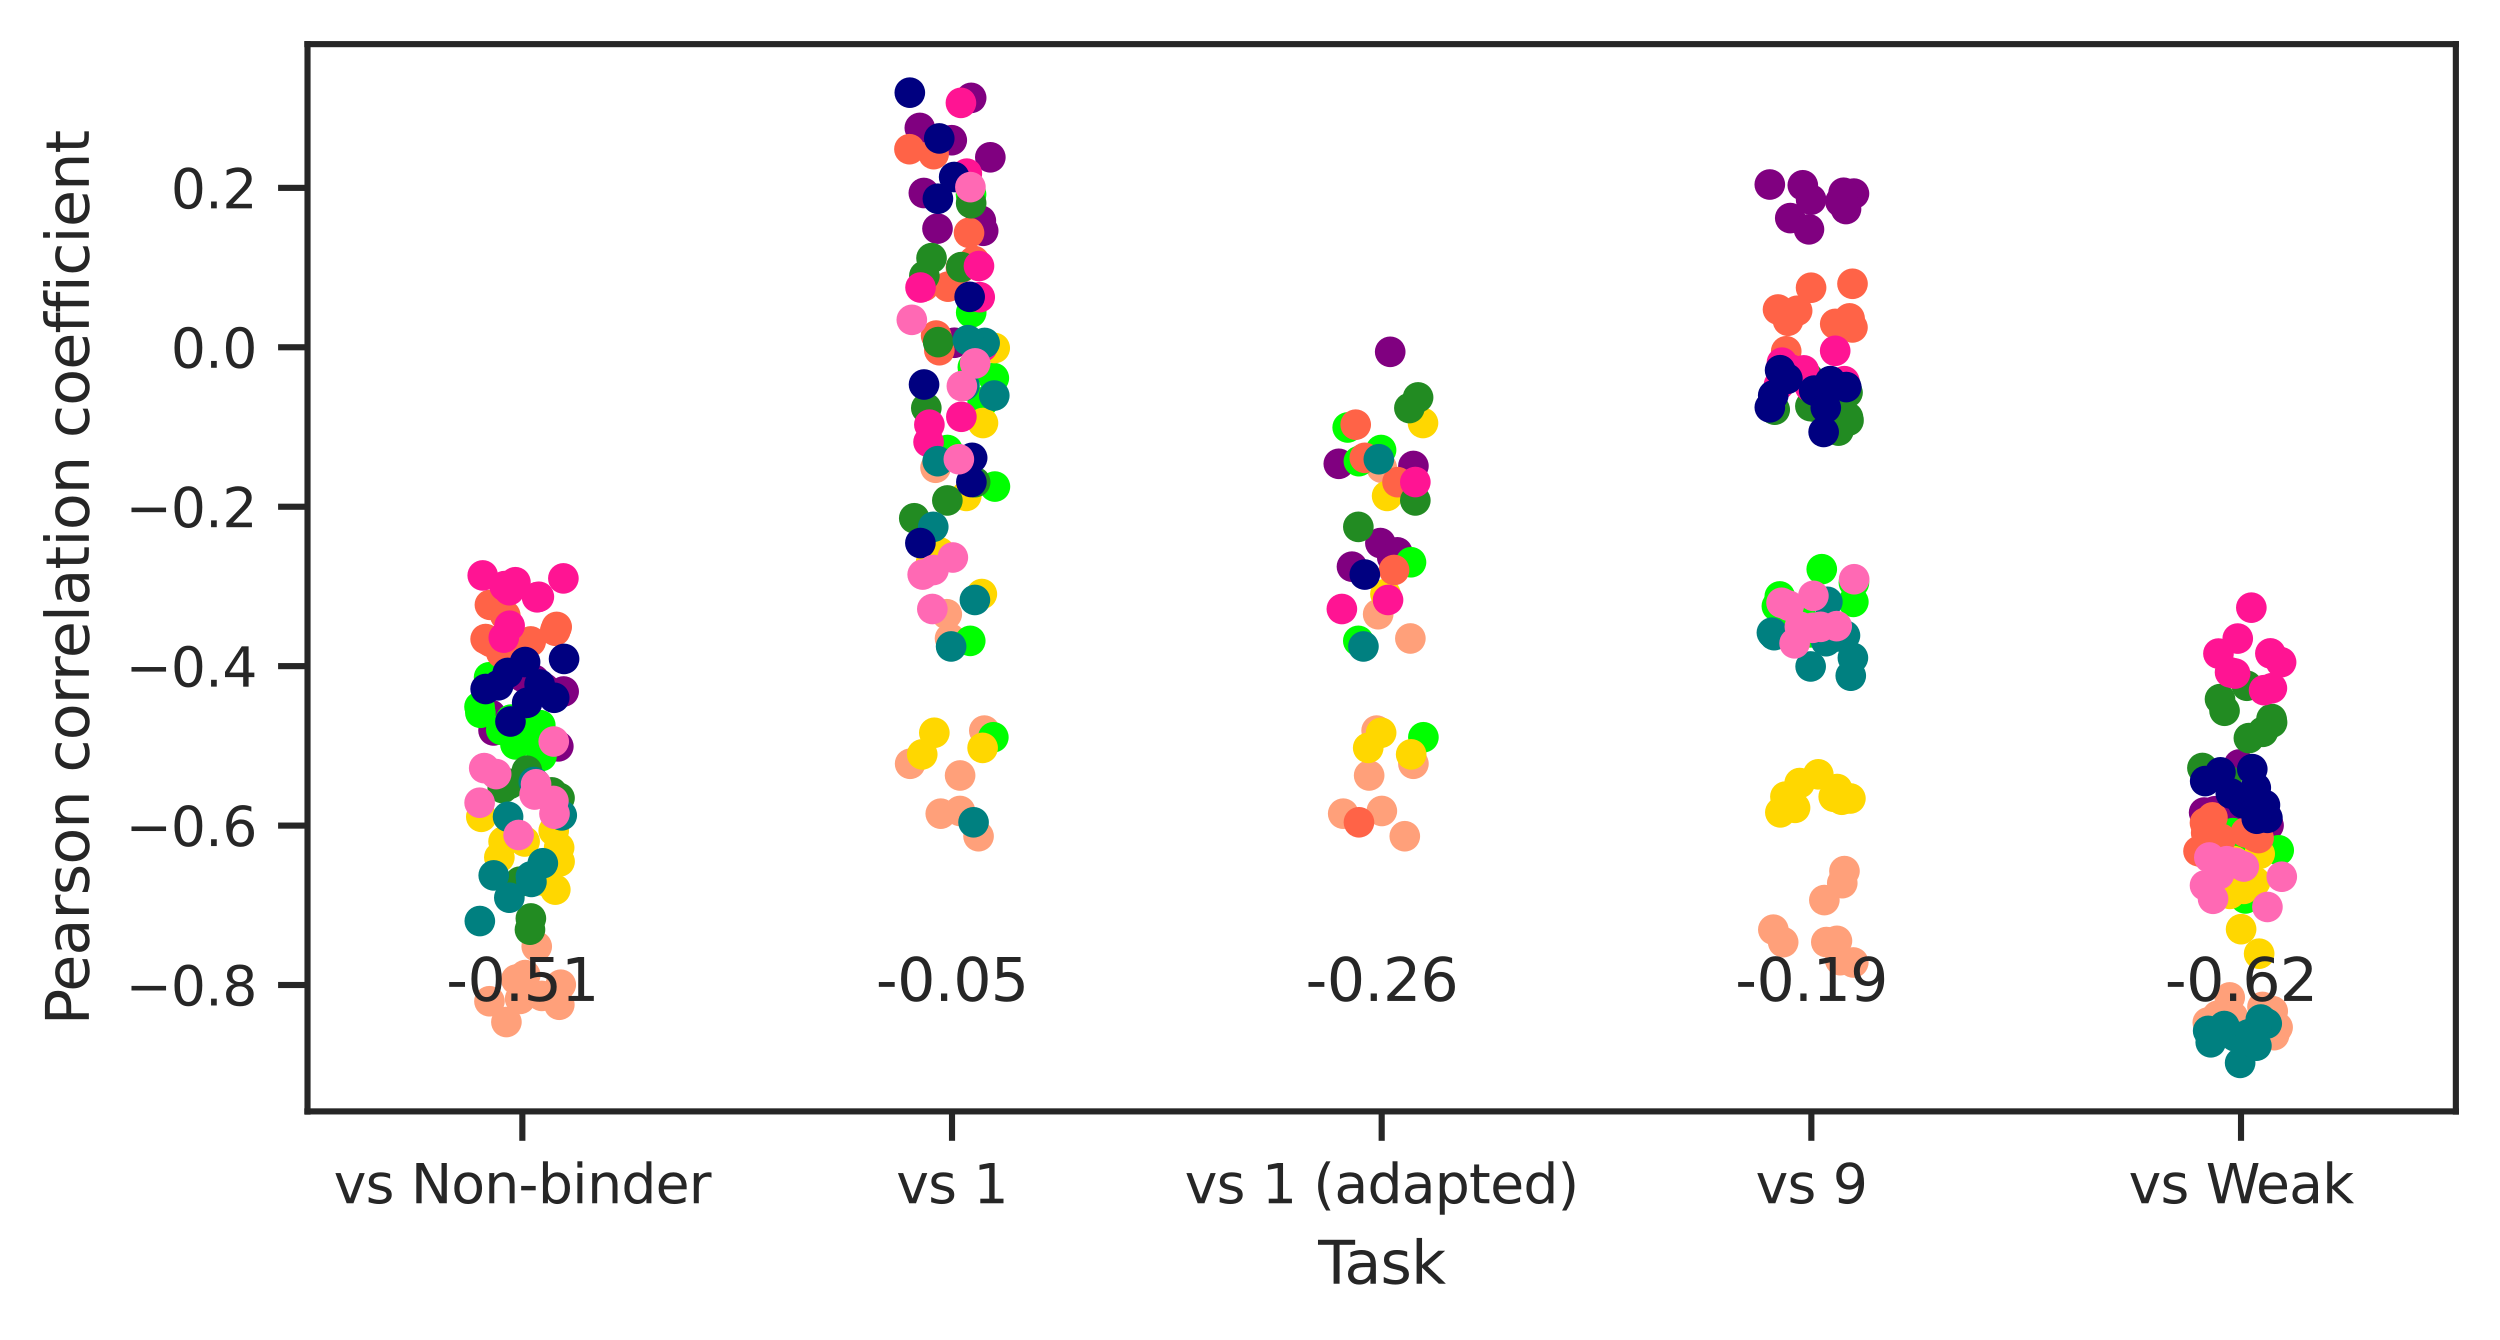 <?xml version="1.0" encoding="utf-8" standalone="no"?>
<!DOCTYPE svg PUBLIC "-//W3C//DTD SVG 1.1//EN"
  "http://www.w3.org/Graphics/SVG/1.1/DTD/svg11.dtd">
<svg xmlns:xlink="http://www.w3.org/1999/xlink" width="407.784pt" height="218.589pt" viewBox="0 0 407.784 218.589" xmlns="http://www.w3.org/2000/svg" version="1.1">
 <defs>
  <style type="text/css">*{stroke-linejoin: round; stroke-linecap: butt}</style>
 </defs>
 <g id="figure_1">
  <g id="patch_1">
   <path d="M 0 218.589 
L 407.784 218.589 
L 407.784 0 
L 0 0 
L 0 218.589 
z
" style="fill: none"/>
  </g>
  <g id="axes_1">
   <g id="patch_2">
    <path d="M 50.16 181.282 
L 400.584 181.282 
L 400.584 7.2 
L 50.16 7.2 
L 50.16 181.282 
z
" style="fill: none"/>
   </g>
   <g id="matplotlib.axis_1">
    <g id="xtick_1">
     <g id="line2d_1">
      <defs>
       <path id="me52e0e2ab7" d="M 0 0 
L 0 4.8 
" style="stroke: #262626"/>
      </defs>
      <g>
       <use xlink:href="#me52e0e2ab7" x="85.202" y="181.282" style="fill: #262626; stroke: #262626"/>
      </g>
     </g>
     <g id="text_1">
      <!-- vs Non-binder -->
      <g style="fill: #262626" transform="translate(54.434 196.268) scale(0.088 -0.088)">
       <defs>
        <path id="DejaVuSans-76" d="M 191 3500 
L 800 3500 
L 1894 563 
L 2988 3500 
L 3597 3500 
L 2284 0 
L 1503 0 
L 191 3500 
z
" transform="scale(0.016)"/>
        <path id="DejaVuSans-73" d="M 2834 3397 
L 2834 2853 
Q 2591 2978 2328 3040 
Q 2066 3103 1784 3103 
Q 1356 3103 1142 2972 
Q 928 2841 928 2578 
Q 928 2378 1081 2264 
Q 1234 2150 1697 2047 
L 1894 2003 
Q 2506 1872 2764 1633 
Q 3022 1394 3022 966 
Q 3022 478 2636 193 
Q 2250 -91 1575 -91 
Q 1294 -91 989 -36 
Q 684 19 347 128 
L 347 722 
Q 666 556 975 473 
Q 1284 391 1588 391 
Q 1994 391 2212 530 
Q 2431 669 2431 922 
Q 2431 1156 2273 1281 
Q 2116 1406 1581 1522 
L 1381 1569 
Q 847 1681 609 1914 
Q 372 2147 372 2553 
Q 372 3047 722 3315 
Q 1072 3584 1716 3584 
Q 2034 3584 2315 3537 
Q 2597 3491 2834 3397 
z
" transform="scale(0.016)"/>
        <path id="DejaVuSans-20" transform="scale(0.016)"/>
        <path id="DejaVuSans-4e" d="M 628 4666 
L 1478 4666 
L 3547 763 
L 3547 4666 
L 4159 4666 
L 4159 0 
L 3309 0 
L 1241 3903 
L 1241 0 
L 628 0 
L 628 4666 
z
" transform="scale(0.016)"/>
        <path id="DejaVuSans-6f" d="M 1959 3097 
Q 1497 3097 1228 2736 
Q 959 2375 959 1747 
Q 959 1119 1226 758 
Q 1494 397 1959 397 
Q 2419 397 2687 759 
Q 2956 1122 2956 1747 
Q 2956 2369 2687 2733 
Q 2419 3097 1959 3097 
z
M 1959 3584 
Q 2709 3584 3137 3096 
Q 3566 2609 3566 1747 
Q 3566 888 3137 398 
Q 2709 -91 1959 -91 
Q 1206 -91 779 398 
Q 353 888 353 1747 
Q 353 2609 779 3096 
Q 1206 3584 1959 3584 
z
" transform="scale(0.016)"/>
        <path id="DejaVuSans-6e" d="M 3513 2113 
L 3513 0 
L 2938 0 
L 2938 2094 
Q 2938 2591 2744 2837 
Q 2550 3084 2163 3084 
Q 1697 3084 1428 2787 
Q 1159 2491 1159 1978 
L 1159 0 
L 581 0 
L 581 3500 
L 1159 3500 
L 1159 2956 
Q 1366 3272 1645 3428 
Q 1925 3584 2291 3584 
Q 2894 3584 3203 3211 
Q 3513 2838 3513 2113 
z
" transform="scale(0.016)"/>
        <path id="DejaVuSans-2d" d="M 313 2009 
L 1997 2009 
L 1997 1497 
L 313 1497 
L 313 2009 
z
" transform="scale(0.016)"/>
        <path id="DejaVuSans-62" d="M 3116 1747 
Q 3116 2381 2855 2742 
Q 2594 3103 2138 3103 
Q 1681 3103 1420 2742 
Q 1159 2381 1159 1747 
Q 1159 1113 1420 752 
Q 1681 391 2138 391 
Q 2594 391 2855 752 
Q 3116 1113 3116 1747 
z
M 1159 2969 
Q 1341 3281 1617 3432 
Q 1894 3584 2278 3584 
Q 2916 3584 3314 3078 
Q 3713 2572 3713 1747 
Q 3713 922 3314 415 
Q 2916 -91 2278 -91 
Q 1894 -91 1617 61 
Q 1341 213 1159 525 
L 1159 0 
L 581 0 
L 581 4863 
L 1159 4863 
L 1159 2969 
z
" transform="scale(0.016)"/>
        <path id="DejaVuSans-69" d="M 603 3500 
L 1178 3500 
L 1178 0 
L 603 0 
L 603 3500 
z
M 603 4863 
L 1178 4863 
L 1178 4134 
L 603 4134 
L 603 4863 
z
" transform="scale(0.016)"/>
        <path id="DejaVuSans-64" d="M 2906 2969 
L 2906 4863 
L 3481 4863 
L 3481 0 
L 2906 0 
L 2906 525 
Q 2725 213 2448 61 
Q 2172 -91 1784 -91 
Q 1150 -91 751 415 
Q 353 922 353 1747 
Q 353 2572 751 3078 
Q 1150 3584 1784 3584 
Q 2172 3584 2448 3432 
Q 2725 3281 2906 2969 
z
M 947 1747 
Q 947 1113 1208 752 
Q 1469 391 1925 391 
Q 2381 391 2643 752 
Q 2906 1113 2906 1747 
Q 2906 2381 2643 2742 
Q 2381 3103 1925 3103 
Q 1469 3103 1208 2742 
Q 947 2381 947 1747 
z
" transform="scale(0.016)"/>
        <path id="DejaVuSans-65" d="M 3597 1894 
L 3597 1613 
L 953 1613 
Q 991 1019 1311 708 
Q 1631 397 2203 397 
Q 2534 397 2845 478 
Q 3156 559 3463 722 
L 3463 178 
Q 3153 47 2828 -22 
Q 2503 -91 2169 -91 
Q 1331 -91 842 396 
Q 353 884 353 1716 
Q 353 2575 817 3079 
Q 1281 3584 2069 3584 
Q 2775 3584 3186 3129 
Q 3597 2675 3597 1894 
z
M 3022 2063 
Q 3016 2534 2758 2815 
Q 2500 3097 2075 3097 
Q 1594 3097 1305 2825 
Q 1016 2553 972 2059 
L 3022 2063 
z
" transform="scale(0.016)"/>
        <path id="DejaVuSans-72" d="M 2631 2963 
Q 2534 3019 2420 3045 
Q 2306 3072 2169 3072 
Q 1681 3072 1420 2755 
Q 1159 2438 1159 1844 
L 1159 0 
L 581 0 
L 581 3500 
L 1159 3500 
L 1159 2956 
Q 1341 3275 1631 3429 
Q 1922 3584 2338 3584 
Q 2397 3584 2469 3576 
Q 2541 3569 2628 3553 
L 2631 2963 
z
" transform="scale(0.016)"/>
       </defs>
       <use xlink:href="#DejaVuSans-76"/>
       <use xlink:href="#DejaVuSans-73" x="59.18"/>
       <use xlink:href="#DejaVuSans-20" x="111.279"/>
       <use xlink:href="#DejaVuSans-4e" x="143.066"/>
       <use xlink:href="#DejaVuSans-6f" x="217.871"/>
       <use xlink:href="#DejaVuSans-6e" x="279.053"/>
       <use xlink:href="#DejaVuSans-2d" x="342.432"/>
       <use xlink:href="#DejaVuSans-62" x="378.516"/>
       <use xlink:href="#DejaVuSans-69" x="441.992"/>
       <use xlink:href="#DejaVuSans-6e" x="469.775"/>
       <use xlink:href="#DejaVuSans-64" x="533.154"/>
       <use xlink:href="#DejaVuSans-65" x="596.631"/>
       <use xlink:href="#DejaVuSans-72" x="658.154"/>
      </g>
     </g>
    </g>
    <g id="xtick_2">
     <g id="line2d_2">
      <g>
       <use xlink:href="#me52e0e2ab7" x="155.287" y="181.282" style="fill: #262626; stroke: #262626"/>
      </g>
     </g>
     <g id="text_2">
      <!-- vs 1 -->
      <g style="fill: #262626" transform="translate(146.193 196.268) scale(0.088 -0.088)">
       <defs>
        <path id="DejaVuSans-31" d="M 794 531 
L 1825 531 
L 1825 4091 
L 703 3866 
L 703 4441 
L 1819 4666 
L 2450 4666 
L 2450 531 
L 3481 531 
L 3481 0 
L 794 0 
L 794 531 
z
" transform="scale(0.016)"/>
       </defs>
       <use xlink:href="#DejaVuSans-76"/>
       <use xlink:href="#DejaVuSans-73" x="59.18"/>
       <use xlink:href="#DejaVuSans-20" x="111.279"/>
       <use xlink:href="#DejaVuSans-31" x="143.066"/>
      </g>
     </g>
    </g>
    <g id="xtick_3">
     <g id="line2d_3">
      <g>
       <use xlink:href="#me52e0e2ab7" x="225.372" y="181.282" style="fill: #262626; stroke: #262626"/>
      </g>
     </g>
     <g id="text_3">
      <!-- vs 1 (adapted) -->
      <g style="fill: #262626" transform="translate(193.241 196.268) scale(0.088 -0.088)">
       <defs>
        <path id="DejaVuSans-28" d="M 1984 4856 
Q 1566 4138 1362 3434 
Q 1159 2731 1159 2009 
Q 1159 1288 1364 580 
Q 1569 -128 1984 -844 
L 1484 -844 
Q 1016 -109 783 600 
Q 550 1309 550 2009 
Q 550 2706 781 3412 
Q 1013 4119 1484 4856 
L 1984 4856 
z
" transform="scale(0.016)"/>
        <path id="DejaVuSans-61" d="M 2194 1759 
Q 1497 1759 1228 1600 
Q 959 1441 959 1056 
Q 959 750 1161 570 
Q 1363 391 1709 391 
Q 2188 391 2477 730 
Q 2766 1069 2766 1631 
L 2766 1759 
L 2194 1759 
z
M 3341 1997 
L 3341 0 
L 2766 0 
L 2766 531 
Q 2569 213 2275 61 
Q 1981 -91 1556 -91 
Q 1019 -91 701 211 
Q 384 513 384 1019 
Q 384 1609 779 1909 
Q 1175 2209 1959 2209 
L 2766 2209 
L 2766 2266 
Q 2766 2663 2505 2880 
Q 2244 3097 1772 3097 
Q 1472 3097 1187 3025 
Q 903 2953 641 2809 
L 641 3341 
Q 956 3463 1253 3523 
Q 1550 3584 1831 3584 
Q 2591 3584 2966 3190 
Q 3341 2797 3341 1997 
z
" transform="scale(0.016)"/>
        <path id="DejaVuSans-70" d="M 1159 525 
L 1159 -1331 
L 581 -1331 
L 581 3500 
L 1159 3500 
L 1159 2969 
Q 1341 3281 1617 3432 
Q 1894 3584 2278 3584 
Q 2916 3584 3314 3078 
Q 3713 2572 3713 1747 
Q 3713 922 3314 415 
Q 2916 -91 2278 -91 
Q 1894 -91 1617 61 
Q 1341 213 1159 525 
z
M 3116 1747 
Q 3116 2381 2855 2742 
Q 2594 3103 2138 3103 
Q 1681 3103 1420 2742 
Q 1159 2381 1159 1747 
Q 1159 1113 1420 752 
Q 1681 391 2138 391 
Q 2594 391 2855 752 
Q 3116 1113 3116 1747 
z
" transform="scale(0.016)"/>
        <path id="DejaVuSans-74" d="M 1172 4494 
L 1172 3500 
L 2356 3500 
L 2356 3053 
L 1172 3053 
L 1172 1153 
Q 1172 725 1289 603 
Q 1406 481 1766 481 
L 2356 481 
L 2356 0 
L 1766 0 
Q 1100 0 847 248 
Q 594 497 594 1153 
L 594 3053 
L 172 3053 
L 172 3500 
L 594 3500 
L 594 4494 
L 1172 4494 
z
" transform="scale(0.016)"/>
        <path id="DejaVuSans-29" d="M 513 4856 
L 1013 4856 
Q 1481 4119 1714 3412 
Q 1947 2706 1947 2009 
Q 1947 1309 1714 600 
Q 1481 -109 1013 -844 
L 513 -844 
Q 928 -128 1133 580 
Q 1338 1288 1338 2009 
Q 1338 2731 1133 3434 
Q 928 4138 513 4856 
z
" transform="scale(0.016)"/>
       </defs>
       <use xlink:href="#DejaVuSans-76"/>
       <use xlink:href="#DejaVuSans-73" x="59.18"/>
       <use xlink:href="#DejaVuSans-20" x="111.279"/>
       <use xlink:href="#DejaVuSans-31" x="143.066"/>
       <use xlink:href="#DejaVuSans-20" x="206.689"/>
       <use xlink:href="#DejaVuSans-28" x="238.477"/>
       <use xlink:href="#DejaVuSans-61" x="277.49"/>
       <use xlink:href="#DejaVuSans-64" x="338.77"/>
       <use xlink:href="#DejaVuSans-61" x="402.246"/>
       <use xlink:href="#DejaVuSans-70" x="463.525"/>
       <use xlink:href="#DejaVuSans-74" x="527.002"/>
       <use xlink:href="#DejaVuSans-65" x="566.211"/>
       <use xlink:href="#DejaVuSans-64" x="627.734"/>
       <use xlink:href="#DejaVuSans-29" x="691.211"/>
      </g>
     </g>
    </g>
    <g id="xtick_4">
     <g id="line2d_4">
      <g>
       <use xlink:href="#me52e0e2ab7" x="295.457" y="181.282" style="fill: #262626; stroke: #262626"/>
      </g>
     </g>
     <g id="text_4">
      <!-- vs 9 -->
      <g style="fill: #262626" transform="translate(286.362 196.268) scale(0.088 -0.088)">
       <defs>
        <path id="DejaVuSans-39" d="M 703 97 
L 703 672 
Q 941 559 1184 500 
Q 1428 441 1663 441 
Q 2288 441 2617 861 
Q 2947 1281 2994 2138 
Q 2813 1869 2534 1725 
Q 2256 1581 1919 1581 
Q 1219 1581 811 2004 
Q 403 2428 403 3163 
Q 403 3881 828 4315 
Q 1253 4750 1959 4750 
Q 2769 4750 3195 4129 
Q 3622 3509 3622 2328 
Q 3622 1225 3098 567 
Q 2575 -91 1691 -91 
Q 1453 -91 1209 -44 
Q 966 3 703 97 
z
M 1959 2075 
Q 2384 2075 2632 2365 
Q 2881 2656 2881 3163 
Q 2881 3666 2632 3958 
Q 2384 4250 1959 4250 
Q 1534 4250 1286 3958 
Q 1038 3666 1038 3163 
Q 1038 2656 1286 2365 
Q 1534 2075 1959 2075 
z
" transform="scale(0.016)"/>
       </defs>
       <use xlink:href="#DejaVuSans-76"/>
       <use xlink:href="#DejaVuSans-73" x="59.18"/>
       <use xlink:href="#DejaVuSans-20" x="111.279"/>
       <use xlink:href="#DejaVuSans-39" x="143.066"/>
      </g>
     </g>
    </g>
    <g id="xtick_5">
     <g id="line2d_5">
      <g>
       <use xlink:href="#me52e0e2ab7" x="365.541" y="181.282" style="fill: #262626; stroke: #262626"/>
      </g>
     </g>
     <g id="text_5">
      <!-- vs Weak -->
      <g style="fill: #262626" transform="translate(347.203 196.268) scale(0.088 -0.088)">
       <defs>
        <path id="DejaVuSans-57" d="M 213 4666 
L 850 4666 
L 1831 722 
L 2809 4666 
L 3519 4666 
L 4500 722 
L 5478 4666 
L 6119 4666 
L 4947 0 
L 4153 0 
L 3169 4050 
L 2175 0 
L 1381 0 
L 213 4666 
z
" transform="scale(0.016)"/>
        <path id="DejaVuSans-6b" d="M 581 4863 
L 1159 4863 
L 1159 1991 
L 2875 3500 
L 3609 3500 
L 1753 1863 
L 3688 0 
L 2938 0 
L 1159 1709 
L 1159 0 
L 581 0 
L 581 4863 
z
" transform="scale(0.016)"/>
       </defs>
       <use xlink:href="#DejaVuSans-76"/>
       <use xlink:href="#DejaVuSans-73" x="59.18"/>
       <use xlink:href="#DejaVuSans-20" x="111.279"/>
       <use xlink:href="#DejaVuSans-57" x="143.066"/>
       <use xlink:href="#DejaVuSans-65" x="236.068"/>
       <use xlink:href="#DejaVuSans-61" x="297.592"/>
       <use xlink:href="#DejaVuSans-6b" x="358.871"/>
      </g>
     </g>
    </g>
    <g id="text_6">
     <!-- Task -->
     <g style="fill: #262626" transform="translate(215.011 209.393) scale(0.096 -0.096)">
      <defs>
       <path id="DejaVuSans-54" d="M -19 4666 
L 3928 4666 
L 3928 4134 
L 2272 4134 
L 2272 0 
L 1638 0 
L 1638 4134 
L -19 4134 
L -19 4666 
z
" transform="scale(0.016)"/>
      </defs>
      <use xlink:href="#DejaVuSans-54"/>
      <use xlink:href="#DejaVuSans-61" x="44.584"/>
      <use xlink:href="#DejaVuSans-73" x="105.863"/>
      <use xlink:href="#DejaVuSans-6b" x="157.963"/>
     </g>
    </g>
   </g>
   <g id="matplotlib.axis_2">
    <g id="ytick_1">
     <g id="line2d_6">
      <defs>
       <path id="m2ae2fcd592" d="M 0 0 
L -4.8 0 
" style="stroke: #262626"/>
      </defs>
      <g>
       <use xlink:href="#m2ae2fcd592" x="50.16" y="160.667" style="fill: #262626; stroke: #262626"/>
      </g>
     </g>
     <g id="text_7">
      <!-- −0.8 -->
      <g style="fill: #262626" transform="translate(20.491 164.01) scale(0.088 -0.088)">
       <defs>
        <path id="DejaVuSans-2212" d="M 678 2272 
L 4684 2272 
L 4684 1741 
L 678 1741 
L 678 2272 
z
" transform="scale(0.016)"/>
        <path id="DejaVuSans-30" d="M 2034 4250 
Q 1547 4250 1301 3770 
Q 1056 3291 1056 2328 
Q 1056 1369 1301 889 
Q 1547 409 2034 409 
Q 2525 409 2770 889 
Q 3016 1369 3016 2328 
Q 3016 3291 2770 3770 
Q 2525 4250 2034 4250 
z
M 2034 4750 
Q 2819 4750 3233 4129 
Q 3647 3509 3647 2328 
Q 3647 1150 3233 529 
Q 2819 -91 2034 -91 
Q 1250 -91 836 529 
Q 422 1150 422 2328 
Q 422 3509 836 4129 
Q 1250 4750 2034 4750 
z
" transform="scale(0.016)"/>
        <path id="DejaVuSans-2e" d="M 684 794 
L 1344 794 
L 1344 0 
L 684 0 
L 684 794 
z
" transform="scale(0.016)"/>
        <path id="DejaVuSans-38" d="M 2034 2216 
Q 1584 2216 1326 1975 
Q 1069 1734 1069 1313 
Q 1069 891 1326 650 
Q 1584 409 2034 409 
Q 2484 409 2743 651 
Q 3003 894 3003 1313 
Q 3003 1734 2745 1975 
Q 2488 2216 2034 2216 
z
M 1403 2484 
Q 997 2584 770 2862 
Q 544 3141 544 3541 
Q 544 4100 942 4425 
Q 1341 4750 2034 4750 
Q 2731 4750 3128 4425 
Q 3525 4100 3525 3541 
Q 3525 3141 3298 2862 
Q 3072 2584 2669 2484 
Q 3125 2378 3379 2068 
Q 3634 1759 3634 1313 
Q 3634 634 3220 271 
Q 2806 -91 2034 -91 
Q 1263 -91 848 271 
Q 434 634 434 1313 
Q 434 1759 690 2068 
Q 947 2378 1403 2484 
z
M 1172 3481 
Q 1172 3119 1398 2916 
Q 1625 2713 2034 2713 
Q 2441 2713 2670 2916 
Q 2900 3119 2900 3481 
Q 2900 3844 2670 4047 
Q 2441 4250 2034 4250 
Q 1625 4250 1398 4047 
Q 1172 3844 1172 3481 
z
" transform="scale(0.016)"/>
       </defs>
       <use xlink:href="#DejaVuSans-2212"/>
       <use xlink:href="#DejaVuSans-30" x="83.789"/>
       <use xlink:href="#DejaVuSans-2e" x="147.412"/>
       <use xlink:href="#DejaVuSans-38" x="179.199"/>
      </g>
     </g>
    </g>
    <g id="ytick_2">
     <g id="line2d_7">
      <g>
       <use xlink:href="#m2ae2fcd592" x="50.16" y="134.662" style="fill: #262626; stroke: #262626"/>
      </g>
     </g>
     <g id="text_8">
      <!-- −0.6 -->
      <g style="fill: #262626" transform="translate(20.491 138.005) scale(0.088 -0.088)">
       <defs>
        <path id="DejaVuSans-36" d="M 2113 2584 
Q 1688 2584 1439 2293 
Q 1191 2003 1191 1497 
Q 1191 994 1439 701 
Q 1688 409 2113 409 
Q 2538 409 2786 701 
Q 3034 994 3034 1497 
Q 3034 2003 2786 2293 
Q 2538 2584 2113 2584 
z
M 3366 4563 
L 3366 3988 
Q 3128 4100 2886 4159 
Q 2644 4219 2406 4219 
Q 1781 4219 1451 3797 
Q 1122 3375 1075 2522 
Q 1259 2794 1537 2939 
Q 1816 3084 2150 3084 
Q 2853 3084 3261 2657 
Q 3669 2231 3669 1497 
Q 3669 778 3244 343 
Q 2819 -91 2113 -91 
Q 1303 -91 875 529 
Q 447 1150 447 2328 
Q 447 3434 972 4092 
Q 1497 4750 2381 4750 
Q 2619 4750 2861 4703 
Q 3103 4656 3366 4563 
z
" transform="scale(0.016)"/>
       </defs>
       <use xlink:href="#DejaVuSans-2212"/>
       <use xlink:href="#DejaVuSans-30" x="83.789"/>
       <use xlink:href="#DejaVuSans-2e" x="147.412"/>
       <use xlink:href="#DejaVuSans-36" x="179.199"/>
      </g>
     </g>
    </g>
    <g id="ytick_3">
     <g id="line2d_8">
      <g>
       <use xlink:href="#m2ae2fcd592" x="50.16" y="108.657" style="fill: #262626; stroke: #262626"/>
      </g>
     </g>
     <g id="text_9">
      <!-- −0.4 -->
      <g style="fill: #262626" transform="translate(20.491 112) scale(0.088 -0.088)">
       <defs>
        <path id="DejaVuSans-34" d="M 2419 4116 
L 825 1625 
L 2419 1625 
L 2419 4116 
z
M 2253 4666 
L 3047 4666 
L 3047 1625 
L 3713 1625 
L 3713 1100 
L 3047 1100 
L 3047 0 
L 2419 0 
L 2419 1100 
L 313 1100 
L 313 1709 
L 2253 4666 
z
" transform="scale(0.016)"/>
       </defs>
       <use xlink:href="#DejaVuSans-2212"/>
       <use xlink:href="#DejaVuSans-30" x="83.789"/>
       <use xlink:href="#DejaVuSans-2e" x="147.412"/>
       <use xlink:href="#DejaVuSans-34" x="179.199"/>
      </g>
     </g>
    </g>
    <g id="ytick_4">
     <g id="line2d_9">
      <g>
       <use xlink:href="#m2ae2fcd592" x="50.16" y="82.652" style="fill: #262626; stroke: #262626"/>
      </g>
     </g>
     <g id="text_10">
      <!-- −0.2 -->
      <g style="fill: #262626" transform="translate(20.491 85.995) scale(0.088 -0.088)">
       <defs>
        <path id="DejaVuSans-32" d="M 1228 531 
L 3431 531 
L 3431 0 
L 469 0 
L 469 531 
Q 828 903 1448 1529 
Q 2069 2156 2228 2338 
Q 2531 2678 2651 2914 
Q 2772 3150 2772 3378 
Q 2772 3750 2511 3984 
Q 2250 4219 1831 4219 
Q 1534 4219 1204 4116 
Q 875 4013 500 3803 
L 500 4441 
Q 881 4594 1212 4672 
Q 1544 4750 1819 4750 
Q 2544 4750 2975 4387 
Q 3406 4025 3406 3419 
Q 3406 3131 3298 2873 
Q 3191 2616 2906 2266 
Q 2828 2175 2409 1742 
Q 1991 1309 1228 531 
z
" transform="scale(0.016)"/>
       </defs>
       <use xlink:href="#DejaVuSans-2212"/>
       <use xlink:href="#DejaVuSans-30" x="83.789"/>
       <use xlink:href="#DejaVuSans-2e" x="147.412"/>
       <use xlink:href="#DejaVuSans-32" x="179.199"/>
      </g>
     </g>
    </g>
    <g id="ytick_5">
     <g id="line2d_10">
      <g>
       <use xlink:href="#m2ae2fcd592" x="50.16" y="56.647" style="fill: #262626; stroke: #262626"/>
      </g>
     </g>
     <g id="text_11">
      <!-- 0.0 -->
      <g style="fill: #262626" transform="translate(27.865 59.991) scale(0.088 -0.088)">
       <use xlink:href="#DejaVuSans-30"/>
       <use xlink:href="#DejaVuSans-2e" x="63.623"/>
       <use xlink:href="#DejaVuSans-30" x="95.41"/>
      </g>
     </g>
    </g>
    <g id="ytick_6">
     <g id="line2d_11">
      <g>
       <use xlink:href="#m2ae2fcd592" x="50.16" y="30.642" style="fill: #262626; stroke: #262626"/>
      </g>
     </g>
     <g id="text_12">
      <!-- 0.2 -->
      <g style="fill: #262626" transform="translate(27.865 33.986) scale(0.088 -0.088)">
       <use xlink:href="#DejaVuSans-30"/>
       <use xlink:href="#DejaVuSans-2e" x="63.623"/>
       <use xlink:href="#DejaVuSans-32" x="95.41"/>
      </g>
     </g>
    </g>
    <g id="text_13">
     <!-- Pearson correlation coefficient -->
     <g style="fill: #262626" transform="translate(14.495 167.206) rotate(-90) scale(0.096 -0.096)">
      <defs>
       <path id="DejaVuSans-50" d="M 1259 4147 
L 1259 2394 
L 2053 2394 
Q 2494 2394 2734 2622 
Q 2975 2850 2975 3272 
Q 2975 3691 2734 3919 
Q 2494 4147 2053 4147 
L 1259 4147 
z
M 628 4666 
L 2053 4666 
Q 2838 4666 3239 4311 
Q 3641 3956 3641 3272 
Q 3641 2581 3239 2228 
Q 2838 1875 2053 1875 
L 1259 1875 
L 1259 0 
L 628 0 
L 628 4666 
z
" transform="scale(0.016)"/>
       <path id="DejaVuSans-63" d="M 3122 3366 
L 3122 2828 
Q 2878 2963 2633 3030 
Q 2388 3097 2138 3097 
Q 1578 3097 1268 2742 
Q 959 2388 959 1747 
Q 959 1106 1268 751 
Q 1578 397 2138 397 
Q 2388 397 2633 464 
Q 2878 531 3122 666 
L 3122 134 
Q 2881 22 2623 -34 
Q 2366 -91 2075 -91 
Q 1284 -91 818 406 
Q 353 903 353 1747 
Q 353 2603 823 3093 
Q 1294 3584 2113 3584 
Q 2378 3584 2631 3529 
Q 2884 3475 3122 3366 
z
" transform="scale(0.016)"/>
       <path id="DejaVuSans-6c" d="M 603 4863 
L 1178 4863 
L 1178 0 
L 603 0 
L 603 4863 
z
" transform="scale(0.016)"/>
       <path id="DejaVuSans-66" d="M 2375 4863 
L 2375 4384 
L 1825 4384 
Q 1516 4384 1395 4259 
Q 1275 4134 1275 3809 
L 1275 3500 
L 2222 3500 
L 2222 3053 
L 1275 3053 
L 1275 0 
L 697 0 
L 697 3053 
L 147 3053 
L 147 3500 
L 697 3500 
L 697 3744 
Q 697 4328 969 4595 
Q 1241 4863 1831 4863 
L 2375 4863 
z
" transform="scale(0.016)"/>
      </defs>
      <use xlink:href="#DejaVuSans-50"/>
      <use xlink:href="#DejaVuSans-65" x="56.678"/>
      <use xlink:href="#DejaVuSans-61" x="118.201"/>
      <use xlink:href="#DejaVuSans-72" x="179.48"/>
      <use xlink:href="#DejaVuSans-73" x="220.594"/>
      <use xlink:href="#DejaVuSans-6f" x="272.693"/>
      <use xlink:href="#DejaVuSans-6e" x="333.875"/>
      <use xlink:href="#DejaVuSans-20" x="397.254"/>
      <use xlink:href="#DejaVuSans-63" x="429.041"/>
      <use xlink:href="#DejaVuSans-6f" x="484.021"/>
      <use xlink:href="#DejaVuSans-72" x="545.203"/>
      <use xlink:href="#DejaVuSans-72" x="584.566"/>
      <use xlink:href="#DejaVuSans-65" x="623.43"/>
      <use xlink:href="#DejaVuSans-6c" x="684.953"/>
      <use xlink:href="#DejaVuSans-61" x="712.736"/>
      <use xlink:href="#DejaVuSans-74" x="774.016"/>
      <use xlink:href="#DejaVuSans-69" x="813.225"/>
      <use xlink:href="#DejaVuSans-6f" x="841.008"/>
      <use xlink:href="#DejaVuSans-6e" x="902.189"/>
      <use xlink:href="#DejaVuSans-20" x="965.568"/>
      <use xlink:href="#DejaVuSans-63" x="997.355"/>
      <use xlink:href="#DejaVuSans-6f" x="1052.336"/>
      <use xlink:href="#DejaVuSans-65" x="1113.518"/>
      <use xlink:href="#DejaVuSans-66" x="1175.041"/>
      <use xlink:href="#DejaVuSans-66" x="1210.246"/>
      <use xlink:href="#DejaVuSans-69" x="1245.451"/>
      <use xlink:href="#DejaVuSans-63" x="1273.234"/>
      <use xlink:href="#DejaVuSans-69" x="1328.215"/>
      <use xlink:href="#DejaVuSans-65" x="1355.998"/>
      <use xlink:href="#DejaVuSans-6e" x="1417.521"/>
      <use xlink:href="#DejaVuSans-74" x="1480.9"/>
     </g>
    </g>
   </g>
   <g id="PathCollection_1"/>
   <g id="PathCollection_2"/>
   <g id="PathCollection_3"/>
   <g id="PathCollection_4"/>
   <g id="PathCollection_5"/>
   <g id="PathCollection_6"/>
   <g id="PathCollection_7"/>
   <g id="PathCollection_8"/>
   <g id="PathCollection_9"/>
   <g id="PathCollection_10"/>
   <g id="patch_3">
    <path d="M 50.16 181.282 
L 50.16 7.2 
" style="fill: none; stroke: #262626; stroke-linejoin: miter; stroke-linecap: square"/>
   </g>
   <g id="patch_4">
    <path d="M 400.584 181.282 
L 400.584 7.2 
" style="fill: none; stroke: #262626; stroke-linejoin: miter; stroke-linecap: square"/>
   </g>
   <g id="patch_5">
    <path d="M 50.16 181.282 
L 400.584 181.282 
" style="fill: none; stroke: #262626; stroke-linejoin: miter; stroke-linecap: square"/>
   </g>
   <g id="patch_6">
    <path d="M 50.16 7.2 
L 400.584 7.2 
" style="fill: none; stroke: #262626; stroke-linejoin: miter; stroke-linecap: square"/>
   </g>
   <g id="PathCollection_11">
    <defs>
     <path id="C0_0_015c1b3286" d="M 0 2.5 
C 0.663 2.5 1.299 2.237 1.768 1.768 
C 2.237 1.299 2.5 0.663 2.5 -0 
C 2.5 -0.663 2.237 -1.299 1.768 -1.768 
C 1.299 -2.237 0.663 -2.5 0 -2.5 
C -0.663 -2.5 -1.299 -2.237 -1.768 -1.768 
C -2.237 -1.299 -2.5 -0.663 -2.5 0 
C -2.5 0.663 -2.237 1.299 -1.768 1.768 
C -1.299 2.237 -0.663 2.5 0 2.5 
z
"/>
    </defs>
    <g clip-path="url(#p1cb86ccfe2)">
     <use xlink:href="#C0_0_015c1b3286" x="91.466" y="160.618" style="fill: #ffa07a"/>
    </g>
    <g clip-path="url(#p1cb86ccfe2)">
     <use xlink:href="#C0_0_015c1b3286" x="84.207" y="159.78" style="fill: #ffa07a"/>
    </g>
    <g clip-path="url(#p1cb86ccfe2)">
     <use xlink:href="#C0_0_015c1b3286" x="85.669" y="159.047" style="fill: #ffa07a"/>
    </g>
    <g clip-path="url(#p1cb86ccfe2)">
     <use xlink:href="#C0_0_015c1b3286" x="87.545" y="154.384" style="fill: #ffa07a"/>
    </g>
    <g clip-path="url(#p1cb86ccfe2)">
     <use xlink:href="#C0_0_015c1b3286" x="88.365" y="162.442" style="fill: #ffa07a"/>
    </g>
    <g clip-path="url(#p1cb86ccfe2)">
     <use xlink:href="#C0_0_015c1b3286" x="91.229" y="163.887" style="fill: #ffa07a"/>
    </g>
    <g clip-path="url(#p1cb86ccfe2)">
     <use xlink:href="#C0_0_015c1b3286" x="79.837" y="163.315" style="fill: #ffa07a"/>
    </g>
    <g clip-path="url(#p1cb86ccfe2)">
     <use xlink:href="#C0_0_015c1b3286" x="84.844" y="162.934" style="fill: #ffa07a"/>
    </g>
    <g clip-path="url(#p1cb86ccfe2)">
     <use xlink:href="#C0_0_015c1b3286" x="82.601" y="166.706" style="fill: #ffa07a"/>
    </g>
    <g clip-path="url(#p1cb86ccfe2)">
     <use xlink:href="#C0_0_015c1b3286" x="91.068" y="121.743" style="fill: #800080"/>
    </g>
    <g clip-path="url(#p1cb86ccfe2)">
     <use xlink:href="#C0_0_015c1b3286" x="85.318" y="110.446" style="fill: #800080"/>
    </g>
    <g clip-path="url(#p1cb86ccfe2)">
     <use xlink:href="#C0_0_015c1b3286" x="91.935" y="112.792" style="fill: #800080"/>
    </g>
    <g clip-path="url(#p1cb86ccfe2)">
     <use xlink:href="#C0_0_015c1b3286" x="88.79" y="112.267" style="fill: #800080"/>
    </g>
    <g clip-path="url(#p1cb86ccfe2)">
     <use xlink:href="#C0_0_015c1b3286" x="80.503" y="119.145" style="fill: #800080"/>
    </g>
    <g clip-path="url(#p1cb86ccfe2)">
     <use xlink:href="#C0_0_015c1b3286" x="80.049" y="116.606" style="fill: #800080"/>
    </g>
    <g clip-path="url(#p1cb86ccfe2)">
     <use xlink:href="#C0_0_015c1b3286" x="87.143" y="119.621" style="fill: #800080"/>
    </g>
    <g clip-path="url(#p1cb86ccfe2)">
     <use xlink:href="#C0_0_015c1b3286" x="86.83" y="119.325" style="fill: #800080"/>
    </g>
    <g clip-path="url(#p1cb86ccfe2)">
     <use xlink:href="#C0_0_015c1b3286" x="87.128" y="110.872" style="fill: #800080"/>
    </g>
    <g clip-path="url(#p1cb86ccfe2)">
     <use xlink:href="#C0_0_015c1b3286" x="81.76" y="119.034" style="fill: #00ff00"/>
    </g>
    <g clip-path="url(#p1cb86ccfe2)">
     <use xlink:href="#C0_0_015c1b3286" x="85.957" y="120.257" style="fill: #00ff00"/>
    </g>
    <g clip-path="url(#p1cb86ccfe2)">
     <use xlink:href="#C0_0_015c1b3286" x="78.217" y="115.283" style="fill: #00ff00"/>
    </g>
    <g clip-path="url(#p1cb86ccfe2)">
     <use xlink:href="#C0_0_015c1b3286" x="78.356" y="116.262" style="fill: #00ff00"/>
    </g>
    <g clip-path="url(#p1cb86ccfe2)">
     <use xlink:href="#C0_0_015c1b3286" x="84.074" y="121.422" style="fill: #00ff00"/>
    </g>
    <g clip-path="url(#p1cb86ccfe2)">
     <use xlink:href="#C0_0_015c1b3286" x="88.327" y="123.317" style="fill: #00ff00"/>
    </g>
    <g clip-path="url(#p1cb86ccfe2)">
     <use xlink:href="#C0_0_015c1b3286" x="83.352" y="117.377" style="fill: #00ff00"/>
    </g>
    <g clip-path="url(#p1cb86ccfe2)">
     <use xlink:href="#C0_0_015c1b3286" x="79.779" y="110.476" style="fill: #00ff00"/>
    </g>
    <g clip-path="url(#p1cb86ccfe2)">
     <use xlink:href="#C0_0_015c1b3286" x="88.122" y="118.285" style="fill: #00ff00"/>
    </g>
    <g clip-path="url(#p1cb86ccfe2)">
     <use xlink:href="#C0_0_015c1b3286" x="91.272" y="140.523" style="fill: #ffd700"/>
    </g>
    <g clip-path="url(#p1cb86ccfe2)">
     <use xlink:href="#C0_0_015c1b3286" x="91.201" y="138.264" style="fill: #ffd700"/>
    </g>
    <g clip-path="url(#p1cb86ccfe2)">
     <use xlink:href="#C0_0_015c1b3286" x="81.448" y="139.847" style="fill: #ffd700"/>
    </g>
    <g clip-path="url(#p1cb86ccfe2)">
     <use xlink:href="#C0_0_015c1b3286" x="82.138" y="137.262" style="fill: #ffd700"/>
    </g>
    <g clip-path="url(#p1cb86ccfe2)">
     <use xlink:href="#C0_0_015c1b3286" x="88.28" y="143.595" style="fill: #ffd700"/>
    </g>
    <g clip-path="url(#p1cb86ccfe2)">
     <use xlink:href="#C0_0_015c1b3286" x="78.504" y="133.233" style="fill: #ffd700"/>
    </g>
    <g clip-path="url(#p1cb86ccfe2)">
     <use xlink:href="#C0_0_015c1b3286" x="90.316" y="135.498" style="fill: #ffd700"/>
    </g>
    <g clip-path="url(#p1cb86ccfe2)">
     <use xlink:href="#C0_0_015c1b3286" x="90.576" y="145.108" style="fill: #ffd700"/>
    </g>
    <g clip-path="url(#p1cb86ccfe2)">
     <use xlink:href="#C0_0_015c1b3286" x="85.57" y="137.259" style="fill: #ffd700"/>
    </g>
    <g clip-path="url(#p1cb86ccfe2)">
     <use xlink:href="#C0_0_015c1b3286" x="83.995" y="105.906" style="fill: #ff6347"/>
    </g>
    <g clip-path="url(#p1cb86ccfe2)">
     <use xlink:href="#C0_0_015c1b3286" x="86.567" y="104.626" style="fill: #ff6347"/>
    </g>
    <g clip-path="url(#p1cb86ccfe2)">
     <use xlink:href="#C0_0_015c1b3286" x="82.415" y="100.387" style="fill: #ff6347"/>
    </g>
    <g clip-path="url(#p1cb86ccfe2)">
     <use xlink:href="#C0_0_015c1b3286" x="79.91" y="98.657" style="fill: #ff6347"/>
    </g>
    <g clip-path="url(#p1cb86ccfe2)">
     <use xlink:href="#C0_0_015c1b3286" x="80.034" y="104.703" style="fill: #ff6347"/>
    </g>
    <g clip-path="url(#p1cb86ccfe2)">
     <use xlink:href="#C0_0_015c1b3286" x="79.211" y="104.24" style="fill: #ff6347"/>
    </g>
    <g clip-path="url(#p1cb86ccfe2)">
     <use xlink:href="#C0_0_015c1b3286" x="81.77" y="106.485" style="fill: #ff6347"/>
    </g>
    <g clip-path="url(#p1cb86ccfe2)">
     <use xlink:href="#C0_0_015c1b3286" x="90.802" y="102.258" style="fill: #ff6347"/>
    </g>
    <g clip-path="url(#p1cb86ccfe2)">
     <use xlink:href="#C0_0_015c1b3286" x="90.567" y="102.88" style="fill: #ff6347"/>
    </g>
    <g clip-path="url(#p1cb86ccfe2)">
     <use xlink:href="#C0_0_015c1b3286" x="86.59" y="149.808" style="fill: #228b22"/>
    </g>
    <g clip-path="url(#p1cb86ccfe2)">
     <use xlink:href="#C0_0_015c1b3286" x="91.263" y="130.162" style="fill: #228b22"/>
    </g>
    <g clip-path="url(#p1cb86ccfe2)">
     <use xlink:href="#C0_0_015c1b3286" x="89.802" y="129.969" style="fill: #228b22"/>
    </g>
    <g clip-path="url(#p1cb86ccfe2)">
     <use xlink:href="#C0_0_015c1b3286" x="85.945" y="125.711" style="fill: #228b22"/>
    </g>
    <g clip-path="url(#p1cb86ccfe2)">
     <use xlink:href="#C0_0_015c1b3286" x="90.013" y="129.246" style="fill: #228b22"/>
    </g>
    <g clip-path="url(#p1cb86ccfe2)">
     <use xlink:href="#C0_0_015c1b3286" x="86.442" y="151.644" style="fill: #228b22"/>
    </g>
    <g clip-path="url(#p1cb86ccfe2)">
     <use xlink:href="#C0_0_015c1b3286" x="83.151" y="127.849" style="fill: #228b22"/>
    </g>
    <g clip-path="url(#p1cb86ccfe2)">
     <use xlink:href="#C0_0_015c1b3286" x="82.006" y="128.554" style="fill: #228b22"/>
    </g>
    <g clip-path="url(#p1cb86ccfe2)">
     <use xlink:href="#C0_0_015c1b3286" x="84.789" y="143.815" style="fill: #228b22"/>
    </g>
    <g clip-path="url(#p1cb86ccfe2)">
     <use xlink:href="#C0_0_015c1b3286" x="78.739" y="93.859" style="fill: #ff1493"/>
    </g>
    <g clip-path="url(#p1cb86ccfe2)">
     <use xlink:href="#C0_0_015c1b3286" x="87.6" y="97.426" style="fill: #ff1493"/>
    </g>
    <g clip-path="url(#p1cb86ccfe2)">
     <use xlink:href="#C0_0_015c1b3286" x="87.891" y="97.341" style="fill: #ff1493"/>
    </g>
    <g clip-path="url(#p1cb86ccfe2)">
     <use xlink:href="#C0_0_015c1b3286" x="83.071" y="96.273" style="fill: #ff1493"/>
    </g>
    <g clip-path="url(#p1cb86ccfe2)">
     <use xlink:href="#C0_0_015c1b3286" x="84.07" y="94.968" style="fill: #ff1493"/>
    </g>
    <g clip-path="url(#p1cb86ccfe2)">
     <use xlink:href="#C0_0_015c1b3286" x="82.174" y="104.008" style="fill: #ff1493"/>
    </g>
    <g clip-path="url(#p1cb86ccfe2)">
     <use xlink:href="#C0_0_015c1b3286" x="83.125" y="102.064" style="fill: #ff1493"/>
    </g>
    <g clip-path="url(#p1cb86ccfe2)">
     <use xlink:href="#C0_0_015c1b3286" x="82.306" y="95.599" style="fill: #ff1493"/>
    </g>
    <g clip-path="url(#p1cb86ccfe2)">
     <use xlink:href="#C0_0_015c1b3286" x="91.893" y="94.342" style="fill: #ff1493"/>
    </g>
    <g clip-path="url(#p1cb86ccfe2)">
     <use xlink:href="#C0_0_015c1b3286" x="80.532" y="142.786" style="fill: #008080"/>
    </g>
    <g clip-path="url(#p1cb86ccfe2)">
     <use xlink:href="#C0_0_015c1b3286" x="82.872" y="133.221" style="fill: #008080"/>
    </g>
    <g clip-path="url(#p1cb86ccfe2)">
     <use xlink:href="#C0_0_015c1b3286" x="91.626" y="132.997" style="fill: #008080"/>
    </g>
    <g clip-path="url(#p1cb86ccfe2)">
     <use xlink:href="#C0_0_015c1b3286" x="87.067" y="127.561" style="fill: #008080"/>
    </g>
    <g clip-path="url(#p1cb86ccfe2)">
     <use xlink:href="#C0_0_015c1b3286" x="83.078" y="146.427" style="fill: #008080"/>
    </g>
    <g clip-path="url(#p1cb86ccfe2)">
     <use xlink:href="#C0_0_015c1b3286" x="86.594" y="142.962" style="fill: #008080"/>
    </g>
    <g clip-path="url(#p1cb86ccfe2)">
     <use xlink:href="#C0_0_015c1b3286" x="86.682" y="143.852" style="fill: #008080"/>
    </g>
    <g clip-path="url(#p1cb86ccfe2)">
     <use xlink:href="#C0_0_015c1b3286" x="88.54" y="140.808" style="fill: #008080"/>
    </g>
    <g clip-path="url(#p1cb86ccfe2)">
     <use xlink:href="#C0_0_015c1b3286" x="78.265" y="150.234" style="fill: #008080"/>
    </g>
    <g clip-path="url(#p1cb86ccfe2)">
     <use xlink:href="#C0_0_015c1b3286" x="79.215" y="112.386" style="fill: #000080"/>
    </g>
    <g clip-path="url(#p1cb86ccfe2)">
     <use xlink:href="#C0_0_015c1b3286" x="90.394" y="113.814" style="fill: #000080"/>
    </g>
    <g clip-path="url(#p1cb86ccfe2)">
     <use xlink:href="#C0_0_015c1b3286" x="85.647" y="107.986" style="fill: #000080"/>
    </g>
    <g clip-path="url(#p1cb86ccfe2)">
     <use xlink:href="#C0_0_015c1b3286" x="82.821" y="109.764" style="fill: #000080"/>
    </g>
    <g clip-path="url(#p1cb86ccfe2)">
     <use xlink:href="#C0_0_015c1b3286" x="85.988" y="114.63" style="fill: #000080"/>
    </g>
    <g clip-path="url(#p1cb86ccfe2)">
     <use xlink:href="#C0_0_015c1b3286" x="81.273" y="111.782" style="fill: #000080"/>
    </g>
    <g clip-path="url(#p1cb86ccfe2)">
     <use xlink:href="#C0_0_015c1b3286" x="88.015" y="111.646" style="fill: #000080"/>
    </g>
    <g clip-path="url(#p1cb86ccfe2)">
     <use xlink:href="#C0_0_015c1b3286" x="83.263" y="117.687" style="fill: #000080"/>
    </g>
    <g clip-path="url(#p1cb86ccfe2)">
     <use xlink:href="#C0_0_015c1b3286" x="92.005" y="107.478" style="fill: #000080"/>
    </g>
    <g clip-path="url(#p1cb86ccfe2)">
     <use xlink:href="#C0_0_015c1b3286" x="87.2" y="129.598" style="fill: #ff69b4"/>
    </g>
    <g clip-path="url(#p1cb86ccfe2)">
     <use xlink:href="#C0_0_015c1b3286" x="78.978" y="125.288" style="fill: #ff69b4"/>
    </g>
    <g clip-path="url(#p1cb86ccfe2)">
     <use xlink:href="#C0_0_015c1b3286" x="80.928" y="126.261" style="fill: #ff69b4"/>
    </g>
    <g clip-path="url(#p1cb86ccfe2)">
     <use xlink:href="#C0_0_015c1b3286" x="90.32" y="120.949" style="fill: #ff69b4"/>
    </g>
    <g clip-path="url(#p1cb86ccfe2)">
     <use xlink:href="#C0_0_015c1b3286" x="90.267" y="130.645" style="fill: #ff69b4"/>
    </g>
    <g clip-path="url(#p1cb86ccfe2)">
     <use xlink:href="#C0_0_015c1b3286" x="84.589" y="136.197" style="fill: #ff69b4"/>
    </g>
    <g clip-path="url(#p1cb86ccfe2)">
     <use xlink:href="#C0_0_015c1b3286" x="78.232" y="130.934" style="fill: #ff69b4"/>
    </g>
    <g clip-path="url(#p1cb86ccfe2)">
     <use xlink:href="#C0_0_015c1b3286" x="90.442" y="132.727" style="fill: #ff69b4"/>
    </g>
    <g clip-path="url(#p1cb86ccfe2)">
     <use xlink:href="#C0_0_015c1b3286" x="87.436" y="127.923" style="fill: #ff69b4"/>
    </g>
   </g>
   <g id="PathCollection_12">
    <defs>
     <path id="C1_0_102f1af1f1" d="M 0 2.5 
C 0.663 2.5 1.299 2.237 1.768 1.768 
C 2.237 1.299 2.5 0.663 2.5 -0 
C 2.5 -0.663 2.237 -1.299 1.768 -1.768 
C 1.299 -2.237 0.663 -2.5 0 -2.5 
C -0.663 -2.5 -1.299 -2.237 -1.768 -1.768 
C -2.237 -1.299 -2.5 -0.663 -2.5 0 
C -2.5 0.663 -2.237 1.299 -1.768 1.768 
C -1.299 2.237 -0.663 2.5 0 2.5 
z
"/>
    </defs>
    <g clip-path="url(#p1cb86ccfe2)">
     <use xlink:href="#C1_0_102f1af1f1" x="153.449" y="132.718" style="fill: #ffa07a"/>
    </g>
    <g clip-path="url(#p1cb86ccfe2)">
     <use xlink:href="#C1_0_102f1af1f1" x="154.43" y="100.187" style="fill: #ffa07a"/>
    </g>
    <g clip-path="url(#p1cb86ccfe2)">
     <use xlink:href="#C1_0_102f1af1f1" x="152.598" y="76.296" style="fill: #ffa07a"/>
    </g>
    <g clip-path="url(#p1cb86ccfe2)">
     <use xlink:href="#C1_0_102f1af1f1" x="148.454" y="124.58" style="fill: #ffa07a"/>
    </g>
    <g clip-path="url(#p1cb86ccfe2)">
     <use xlink:href="#C1_0_102f1af1f1" x="156.603" y="126.49" style="fill: #ffa07a"/>
    </g>
    <g clip-path="url(#p1cb86ccfe2)">
     <use xlink:href="#C1_0_102f1af1f1" x="160.554" y="119.17" style="fill: #ffa07a"/>
    </g>
    <g clip-path="url(#p1cb86ccfe2)">
     <use xlink:href="#C1_0_102f1af1f1" x="154.961" y="104.143" style="fill: #ffa07a"/>
    </g>
    <g clip-path="url(#p1cb86ccfe2)">
     <use xlink:href="#C1_0_102f1af1f1" x="156.585" y="132.28" style="fill: #ffa07a"/>
    </g>
    <g clip-path="url(#p1cb86ccfe2)">
     <use xlink:href="#C1_0_102f1af1f1" x="159.612" y="136.399" style="fill: #ffa07a"/>
    </g>
    <g clip-path="url(#p1cb86ccfe2)">
     <use xlink:href="#C1_0_102f1af1f1" x="158.408" y="15.964" style="fill: #800080"/>
    </g>
    <g clip-path="url(#p1cb86ccfe2)">
     <use xlink:href="#C1_0_102f1af1f1" x="155.245" y="22.869" style="fill: #800080"/>
    </g>
    <g clip-path="url(#p1cb86ccfe2)">
     <use xlink:href="#C1_0_102f1af1f1" x="150.691" y="31.478" style="fill: #800080"/>
    </g>
    <g clip-path="url(#p1cb86ccfe2)">
     <use xlink:href="#C1_0_102f1af1f1" x="155.663" y="55.907" style="fill: #800080"/>
    </g>
    <g clip-path="url(#p1cb86ccfe2)">
     <use xlink:href="#C1_0_102f1af1f1" x="150.034" y="20.864" style="fill: #800080"/>
    </g>
    <g clip-path="url(#p1cb86ccfe2)">
     <use xlink:href="#C1_0_102f1af1f1" x="160.369" y="37.643" style="fill: #800080"/>
    </g>
    <g clip-path="url(#p1cb86ccfe2)">
     <use xlink:href="#C1_0_102f1af1f1" x="152.917" y="37.29" style="fill: #800080"/>
    </g>
    <g clip-path="url(#p1cb86ccfe2)">
     <use xlink:href="#C1_0_102f1af1f1" x="159.985" y="35.999" style="fill: #800080"/>
    </g>
    <g clip-path="url(#p1cb86ccfe2)">
     <use xlink:href="#C1_0_102f1af1f1" x="161.534" y="25.657" style="fill: #800080"/>
    </g>
    <g clip-path="url(#p1cb86ccfe2)">
     <use xlink:href="#C1_0_102f1af1f1" x="158.388" y="31.714" style="fill: #00ff00"/>
    </g>
    <g clip-path="url(#p1cb86ccfe2)">
     <use xlink:href="#C1_0_102f1af1f1" x="158.684" y="59.893" style="fill: #00ff00"/>
    </g>
    <g clip-path="url(#p1cb86ccfe2)">
     <use xlink:href="#C1_0_102f1af1f1" x="158.416" y="50.975" style="fill: #00ff00"/>
    </g>
    <g clip-path="url(#p1cb86ccfe2)">
     <use xlink:href="#C1_0_102f1af1f1" x="162.024" y="120.256" style="fill: #00ff00"/>
    </g>
    <g clip-path="url(#p1cb86ccfe2)">
     <use xlink:href="#C1_0_102f1af1f1" x="162.104" y="61.667" style="fill: #00ff00"/>
    </g>
    <g clip-path="url(#p1cb86ccfe2)">
     <use xlink:href="#C1_0_102f1af1f1" x="162.281" y="79.364" style="fill: #00ff00"/>
    </g>
    <g clip-path="url(#p1cb86ccfe2)">
     <use xlink:href="#C1_0_102f1af1f1" x="160.286" y="65.617" style="fill: #00ff00"/>
    </g>
    <g clip-path="url(#p1cb86ccfe2)">
     <use xlink:href="#C1_0_102f1af1f1" x="158.257" y="104.533" style="fill: #00ff00"/>
    </g>
    <g clip-path="url(#p1cb86ccfe2)">
     <use xlink:href="#C1_0_102f1af1f1" x="154.538" y="73.402" style="fill: #00ff00"/>
    </g>
    <g clip-path="url(#p1cb86ccfe2)">
     <use xlink:href="#C1_0_102f1af1f1" x="162.249" y="56.77" style="fill: #ffd700"/>
    </g>
    <g clip-path="url(#p1cb86ccfe2)">
     <use xlink:href="#C1_0_102f1af1f1" x="153.248" y="90.094" style="fill: #ffd700"/>
    </g>
    <g clip-path="url(#p1cb86ccfe2)">
     <use xlink:href="#C1_0_102f1af1f1" x="151.873" y="91.709" style="fill: #ffd700"/>
    </g>
    <g clip-path="url(#p1cb86ccfe2)">
     <use xlink:href="#C1_0_102f1af1f1" x="150.425" y="123.046" style="fill: #ffd700"/>
    </g>
    <g clip-path="url(#p1cb86ccfe2)">
     <use xlink:href="#C1_0_102f1af1f1" x="160.334" y="68.998" style="fill: #ffd700"/>
    </g>
    <g clip-path="url(#p1cb86ccfe2)">
     <use xlink:href="#C1_0_102f1af1f1" x="160.276" y="121.988" style="fill: #ffd700"/>
    </g>
    <g clip-path="url(#p1cb86ccfe2)">
     <use xlink:href="#C1_0_102f1af1f1" x="157.614" y="80.89" style="fill: #ffd700"/>
    </g>
    <g clip-path="url(#p1cb86ccfe2)">
     <use xlink:href="#C1_0_102f1af1f1" x="152.4" y="119.522" style="fill: #ffd700"/>
    </g>
    <g clip-path="url(#p1cb86ccfe2)">
     <use xlink:href="#C1_0_102f1af1f1" x="160.149" y="96.894" style="fill: #ffd700"/>
    </g>
    <g clip-path="url(#p1cb86ccfe2)">
     <use xlink:href="#C1_0_102f1af1f1" x="158.058" y="37.976" style="fill: #ff6347"/>
    </g>
    <g clip-path="url(#p1cb86ccfe2)">
     <use xlink:href="#C1_0_102f1af1f1" x="153.215" y="57.125" style="fill: #ff6347"/>
    </g>
    <g clip-path="url(#p1cb86ccfe2)">
     <use xlink:href="#C1_0_102f1af1f1" x="152.285" y="25.145" style="fill: #ff6347"/>
    </g>
    <g clip-path="url(#p1cb86ccfe2)">
     <use xlink:href="#C1_0_102f1af1f1" x="148.342" y="24.335" style="fill: #ff6347"/>
    </g>
    <g clip-path="url(#p1cb86ccfe2)">
     <use xlink:href="#C1_0_102f1af1f1" x="150.702" y="46.683" style="fill: #ff6347"/>
    </g>
    <g clip-path="url(#p1cb86ccfe2)">
     <use xlink:href="#C1_0_102f1af1f1" x="154.628" y="46.757" style="fill: #ff6347"/>
    </g>
    <g clip-path="url(#p1cb86ccfe2)">
     <use xlink:href="#C1_0_102f1af1f1" x="158.887" y="42.568" style="fill: #ff6347"/>
    </g>
    <g clip-path="url(#p1cb86ccfe2)">
     <use xlink:href="#C1_0_102f1af1f1" x="156.741" y="43.691" style="fill: #ff6347"/>
    </g>
    <g clip-path="url(#p1cb86ccfe2)">
     <use xlink:href="#C1_0_102f1af1f1" x="152.69" y="54.735" style="fill: #ff6347"/>
    </g>
    <g clip-path="url(#p1cb86ccfe2)">
     <use xlink:href="#C1_0_102f1af1f1" x="158.405" y="33.147" style="fill: #228b22"/>
    </g>
    <g clip-path="url(#p1cb86ccfe2)">
     <use xlink:href="#C1_0_102f1af1f1" x="149.127" y="84.534" style="fill: #228b22"/>
    </g>
    <g clip-path="url(#p1cb86ccfe2)">
     <use xlink:href="#C1_0_102f1af1f1" x="156.803" y="43.569" style="fill: #228b22"/>
    </g>
    <g clip-path="url(#p1cb86ccfe2)">
     <use xlink:href="#C1_0_102f1af1f1" x="150.776" y="44.999" style="fill: #228b22"/>
    </g>
    <g clip-path="url(#p1cb86ccfe2)">
     <use xlink:href="#C1_0_102f1af1f1" x="159.06" y="78.645" style="fill: #228b22"/>
    </g>
    <g clip-path="url(#p1cb86ccfe2)">
     <use xlink:href="#C1_0_102f1af1f1" x="153.024" y="55.802" style="fill: #228b22"/>
    </g>
    <g clip-path="url(#p1cb86ccfe2)">
     <use xlink:href="#C1_0_102f1af1f1" x="151.944" y="42.104" style="fill: #228b22"/>
    </g>
    <g clip-path="url(#p1cb86ccfe2)">
     <use xlink:href="#C1_0_102f1af1f1" x="154.523" y="81.629" style="fill: #228b22"/>
    </g>
    <g clip-path="url(#p1cb86ccfe2)">
     <use xlink:href="#C1_0_102f1af1f1" x="151.091" y="66.557" style="fill: #228b22"/>
    </g>
    <g clip-path="url(#p1cb86ccfe2)">
     <use xlink:href="#C1_0_102f1af1f1" x="157.696" y="28.323" style="fill: #ff1493"/>
    </g>
    <g clip-path="url(#p1cb86ccfe2)">
     <use xlink:href="#C1_0_102f1af1f1" x="151.459" y="72.099" style="fill: #ff1493"/>
    </g>
    <g clip-path="url(#p1cb86ccfe2)">
     <use xlink:href="#C1_0_102f1af1f1" x="159.682" y="43.392" style="fill: #ff1493"/>
    </g>
    <g clip-path="url(#p1cb86ccfe2)">
     <use xlink:href="#C1_0_102f1af1f1" x="156.738" y="16.778" style="fill: #ff1493"/>
    </g>
    <g clip-path="url(#p1cb86ccfe2)">
     <use xlink:href="#C1_0_102f1af1f1" x="151.593" y="69.269" style="fill: #ff1493"/>
    </g>
    <g clip-path="url(#p1cb86ccfe2)">
     <use xlink:href="#C1_0_102f1af1f1" x="159.804" y="48.473" style="fill: #ff1493"/>
    </g>
    <g clip-path="url(#p1cb86ccfe2)">
     <use xlink:href="#C1_0_102f1af1f1" x="160.24" y="56.576" style="fill: #ff1493"/>
    </g>
    <g clip-path="url(#p1cb86ccfe2)">
     <use xlink:href="#C1_0_102f1af1f1" x="156.809" y="67.981" style="fill: #ff1493"/>
    </g>
    <g clip-path="url(#p1cb86ccfe2)">
     <use xlink:href="#C1_0_102f1af1f1" x="150.151" y="46.897" style="fill: #ff1493"/>
    </g>
    <g clip-path="url(#p1cb86ccfe2)">
     <use xlink:href="#C1_0_102f1af1f1" x="160.605" y="55.936" style="fill: #008080"/>
    </g>
    <g clip-path="url(#p1cb86ccfe2)">
     <use xlink:href="#C1_0_102f1af1f1" x="162.176" y="64.519" style="fill: #008080"/>
    </g>
    <g clip-path="url(#p1cb86ccfe2)">
     <use xlink:href="#C1_0_102f1af1f1" x="152.947" y="75.224" style="fill: #008080"/>
    </g>
    <g clip-path="url(#p1cb86ccfe2)">
     <use xlink:href="#C1_0_102f1af1f1" x="157.873" y="55.485" style="fill: #008080"/>
    </g>
    <g clip-path="url(#p1cb86ccfe2)">
     <use xlink:href="#C1_0_102f1af1f1" x="158.799" y="134.125" style="fill: #008080"/>
    </g>
    <g clip-path="url(#p1cb86ccfe2)">
     <use xlink:href="#C1_0_102f1af1f1" x="152.224" y="85.938" style="fill: #008080"/>
    </g>
    <g clip-path="url(#p1cb86ccfe2)">
     <use xlink:href="#C1_0_102f1af1f1" x="159.017" y="97.859" style="fill: #008080"/>
    </g>
    <g clip-path="url(#p1cb86ccfe2)">
     <use xlink:href="#C1_0_102f1af1f1" x="155.137" y="105.444" style="fill: #008080"/>
    </g>
    <g clip-path="url(#p1cb86ccfe2)">
     <use xlink:href="#C1_0_102f1af1f1" x="157.313" y="62.877" style="fill: #008080"/>
    </g>
    <g clip-path="url(#p1cb86ccfe2)">
     <use xlink:href="#C1_0_102f1af1f1" x="148.402" y="15.113" style="fill: #000080"/>
    </g>
    <g clip-path="url(#p1cb86ccfe2)">
     <use xlink:href="#C1_0_102f1af1f1" x="150.125" y="88.58" style="fill: #000080"/>
    </g>
    <g clip-path="url(#p1cb86ccfe2)">
     <use xlink:href="#C1_0_102f1af1f1" x="152.981" y="32.417" style="fill: #000080"/>
    </g>
    <g clip-path="url(#p1cb86ccfe2)">
     <use xlink:href="#C1_0_102f1af1f1" x="153.201" y="22.578" style="fill: #000080"/>
    </g>
    <g clip-path="url(#p1cb86ccfe2)">
     <use xlink:href="#C1_0_102f1af1f1" x="158.57" y="74.678" style="fill: #000080"/>
    </g>
    <g clip-path="url(#p1cb86ccfe2)">
     <use xlink:href="#C1_0_102f1af1f1" x="158.162" y="48.417" style="fill: #000080"/>
    </g>
    <g clip-path="url(#p1cb86ccfe2)">
     <use xlink:href="#C1_0_102f1af1f1" x="158.443" y="78.627" style="fill: #000080"/>
    </g>
    <g clip-path="url(#p1cb86ccfe2)">
     <use xlink:href="#C1_0_102f1af1f1" x="155.636" y="28.871" style="fill: #000080"/>
    </g>
    <g clip-path="url(#p1cb86ccfe2)">
     <use xlink:href="#C1_0_102f1af1f1" x="150.722" y="62.717" style="fill: #000080"/>
    </g>
    <g clip-path="url(#p1cb86ccfe2)">
     <use xlink:href="#C1_0_102f1af1f1" x="158.284" y="30.522" style="fill: #ff69b4"/>
    </g>
    <g clip-path="url(#p1cb86ccfe2)">
     <use xlink:href="#C1_0_102f1af1f1" x="155.418" y="90.934" style="fill: #ff69b4"/>
    </g>
    <g clip-path="url(#p1cb86ccfe2)">
     <use xlink:href="#C1_0_102f1af1f1" x="156.894" y="62.979" style="fill: #ff69b4"/>
    </g>
    <g clip-path="url(#p1cb86ccfe2)">
     <use xlink:href="#C1_0_102f1af1f1" x="148.727" y="52.169" style="fill: #ff69b4"/>
    </g>
    <g clip-path="url(#p1cb86ccfe2)">
     <use xlink:href="#C1_0_102f1af1f1" x="152.266" y="92.973" style="fill: #ff69b4"/>
    </g>
    <g clip-path="url(#p1cb86ccfe2)">
     <use xlink:href="#C1_0_102f1af1f1" x="159.06" y="59.271" style="fill: #ff69b4"/>
    </g>
    <g clip-path="url(#p1cb86ccfe2)">
     <use xlink:href="#C1_0_102f1af1f1" x="152.074" y="99.335" style="fill: #ff69b4"/>
    </g>
    <g clip-path="url(#p1cb86ccfe2)">
     <use xlink:href="#C1_0_102f1af1f1" x="156.398" y="74.904" style="fill: #ff69b4"/>
    </g>
    <g clip-path="url(#p1cb86ccfe2)">
     <use xlink:href="#C1_0_102f1af1f1" x="150.5" y="93.716" style="fill: #ff69b4"/>
    </g>
   </g>
   <g id="PathCollection_13">
    <defs>
     <path id="C2_0_565d4aea81" d="M 0 2.5 
C 0.663 2.5 1.299 2.237 1.768 1.768 
C 2.237 1.299 2.5 0.663 2.5 -0 
C 2.5 -0.663 2.237 -1.299 1.768 -1.768 
C 1.299 -2.237 0.663 -2.5 0 -2.5 
C -0.663 -2.5 -1.299 -2.237 -1.768 -1.768 
C -2.237 -1.299 -2.5 -0.663 -2.5 0 
C -2.5 0.663 -2.237 1.299 -1.768 1.768 
C -1.299 2.237 -0.663 2.5 0 2.5 
z
"/>
    </defs>
    <g clip-path="url(#p1cb86ccfe2)">
     <use xlink:href="#C2_0_565d4aea81" x="219.094" y="132.718" style="fill: #ffa07a"/>
    </g>
    <g clip-path="url(#p1cb86ccfe2)">
     <use xlink:href="#C2_0_565d4aea81" x="224.796" y="100.187" style="fill: #ffa07a"/>
    </g>
    <g clip-path="url(#p1cb86ccfe2)">
     <use xlink:href="#C2_0_565d4aea81" x="225.379" y="76.296" style="fill: #ffa07a"/>
    </g>
    <g clip-path="url(#p1cb86ccfe2)">
     <use xlink:href="#C2_0_565d4aea81" x="230.545" y="124.58" style="fill: #ffa07a"/>
    </g>
    <g clip-path="url(#p1cb86ccfe2)">
     <use xlink:href="#C2_0_565d4aea81" x="223.325" y="126.49" style="fill: #ffa07a"/>
    </g>
    <g clip-path="url(#p1cb86ccfe2)">
     <use xlink:href="#C2_0_565d4aea81" x="224.546" y="119.17" style="fill: #ffa07a"/>
    </g>
    <g clip-path="url(#p1cb86ccfe2)">
     <use xlink:href="#C2_0_565d4aea81" x="230.048" y="104.143" style="fill: #ffa07a"/>
    </g>
    <g clip-path="url(#p1cb86ccfe2)">
     <use xlink:href="#C2_0_565d4aea81" x="225.395" y="132.28" style="fill: #ffa07a"/>
    </g>
    <g clip-path="url(#p1cb86ccfe2)">
     <use xlink:href="#C2_0_565d4aea81" x="229.137" y="136.399" style="fill: #ffa07a"/>
    </g>
    <g clip-path="url(#p1cb86ccfe2)">
     <use xlink:href="#C2_0_565d4aea81" x="227.405" y="90.426" style="fill: #800080"/>
    </g>
    <g clip-path="url(#p1cb86ccfe2)">
     <use xlink:href="#C2_0_565d4aea81" x="227.922" y="90.094" style="fill: #800080"/>
    </g>
    <g clip-path="url(#p1cb86ccfe2)">
     <use xlink:href="#C2_0_565d4aea81" x="226.759" y="57.387" style="fill: #800080"/>
    </g>
    <g clip-path="url(#p1cb86ccfe2)">
     <use xlink:href="#C2_0_565d4aea81" x="220.524" y="92.43" style="fill: #800080"/>
    </g>
    <g clip-path="url(#p1cb86ccfe2)">
     <use xlink:href="#C2_0_565d4aea81" x="218.374" y="75.652" style="fill: #800080"/>
    </g>
    <g clip-path="url(#p1cb86ccfe2)">
     <use xlink:href="#C2_0_565d4aea81" x="230.544" y="76.004" style="fill: #800080"/>
    </g>
    <g clip-path="url(#p1cb86ccfe2)">
     <use xlink:href="#C2_0_565d4aea81" x="225.159" y="88.58" style="fill: #800080"/>
    </g>
    <g clip-path="url(#p1cb86ccfe2)">
     <use xlink:href="#C2_0_565d4aea81" x="227.096" y="90.934" style="fill: #800080"/>
    </g>
    <g clip-path="url(#p1cb86ccfe2)">
     <use xlink:href="#C2_0_565d4aea81" x="230.15" y="91.709" style="fill: #00ff00"/>
    </g>
    <g clip-path="url(#p1cb86ccfe2)">
     <use xlink:href="#C2_0_565d4aea81" x="232.173" y="120.256" style="fill: #00ff00"/>
    </g>
    <g clip-path="url(#p1cb86ccfe2)">
     <use xlink:href="#C2_0_565d4aea81" x="219.825" y="69.726" style="fill: #00ff00"/>
    </g>
    <g clip-path="url(#p1cb86ccfe2)">
     <use xlink:href="#C2_0_565d4aea81" x="229.174" y="79.364" style="fill: #00ff00"/>
    </g>
    <g clip-path="url(#p1cb86ccfe2)">
     <use xlink:href="#C2_0_565d4aea81" x="221.649" y="75.224" style="fill: #00ff00"/>
    </g>
    <g clip-path="url(#p1cb86ccfe2)">
     <use xlink:href="#C2_0_565d4aea81" x="221.558" y="104.533" style="fill: #00ff00"/>
    </g>
    <g clip-path="url(#p1cb86ccfe2)">
     <use xlink:href="#C2_0_565d4aea81" x="225.267" y="73.402" style="fill: #00ff00"/>
    </g>
    <g clip-path="url(#p1cb86ccfe2)">
     <use xlink:href="#C2_0_565d4aea81" x="230.178" y="123.046" style="fill: #ffd700"/>
    </g>
    <g clip-path="url(#p1cb86ccfe2)">
     <use xlink:href="#C2_0_565d4aea81" x="232.107" y="68.998" style="fill: #ffd700"/>
    </g>
    <g clip-path="url(#p1cb86ccfe2)">
     <use xlink:href="#C2_0_565d4aea81" x="223.171" y="121.988" style="fill: #ffd700"/>
    </g>
    <g clip-path="url(#p1cb86ccfe2)">
     <use xlink:href="#C2_0_565d4aea81" x="226.255" y="80.89" style="fill: #ffd700"/>
    </g>
    <g clip-path="url(#p1cb86ccfe2)">
     <use xlink:href="#C2_0_565d4aea81" x="225.28" y="119.522" style="fill: #ffd700"/>
    </g>
    <g clip-path="url(#p1cb86ccfe2)">
     <use xlink:href="#C2_0_565d4aea81" x="225.983" y="96.894" style="fill: #ffd700"/>
    </g>
    <g clip-path="url(#p1cb86ccfe2)">
     <use xlink:href="#C2_0_565d4aea81" x="227.952" y="78.645" style="fill: #ff6347"/>
    </g>
    <g clip-path="url(#p1cb86ccfe2)">
     <use xlink:href="#C2_0_565d4aea81" x="221.13" y="69.269" style="fill: #ff6347"/>
    </g>
    <g clip-path="url(#p1cb86ccfe2)">
     <use xlink:href="#C2_0_565d4aea81" x="221.664" y="134.125" style="fill: #ff6347"/>
    </g>
    <g clip-path="url(#p1cb86ccfe2)">
     <use xlink:href="#C2_0_565d4aea81" x="222.613" y="74.678" style="fill: #ff6347"/>
    </g>
    <g clip-path="url(#p1cb86ccfe2)">
     <use xlink:href="#C2_0_565d4aea81" x="227.39" y="92.973" style="fill: #ff6347"/>
    </g>
    <g clip-path="url(#p1cb86ccfe2)">
     <use xlink:href="#C2_0_565d4aea81" x="231.308" y="64.821" style="fill: #228b22"/>
    </g>
    <g clip-path="url(#p1cb86ccfe2)">
     <use xlink:href="#C2_0_565d4aea81" x="221.563" y="85.938" style="fill: #228b22"/>
    </g>
    <g clip-path="url(#p1cb86ccfe2)">
     <use xlink:href="#C2_0_565d4aea81" x="230.857" y="81.629" style="fill: #228b22"/>
    </g>
    <g clip-path="url(#p1cb86ccfe2)">
     <use xlink:href="#C2_0_565d4aea81" x="229.89" y="66.557" style="fill: #228b22"/>
    </g>
    <g clip-path="url(#p1cb86ccfe2)">
     <use xlink:href="#C2_0_565d4aea81" x="226.404" y="97.859" style="fill: #ff1493"/>
    </g>
    <g clip-path="url(#p1cb86ccfe2)">
     <use xlink:href="#C2_0_565d4aea81" x="230.858" y="78.627" style="fill: #ff1493"/>
    </g>
    <g clip-path="url(#p1cb86ccfe2)">
     <use xlink:href="#C2_0_565d4aea81" x="218.874" y="99.335" style="fill: #ff1493"/>
    </g>
    <g clip-path="url(#p1cb86ccfe2)">
     <use xlink:href="#C2_0_565d4aea81" x="222.393" y="105.444" style="fill: #008080"/>
    </g>
    <g clip-path="url(#p1cb86ccfe2)">
     <use xlink:href="#C2_0_565d4aea81" x="224.902" y="74.904" style="fill: #008080"/>
    </g>
    <g clip-path="url(#p1cb86ccfe2)">
     <use xlink:href="#C2_0_565d4aea81" x="222.616" y="93.716" style="fill: #000080"/>
    </g>
   </g>
   <g id="PathCollection_14">
    <defs>
     <path id="C3_0_13656e56b7" d="M 0 2.5 
C 0.663 2.5 1.299 2.237 1.768 1.768 
C 2.237 1.299 2.5 0.663 2.5 -0 
C 2.5 -0.663 2.237 -1.299 1.768 -1.768 
C 1.299 -2.237 0.663 -2.5 0 -2.5 
C -0.663 -2.5 -1.299 -2.237 -1.768 -1.768 
C -2.237 -1.299 -2.5 -0.663 -2.5 0 
C -2.5 0.663 -2.237 1.299 -1.768 1.768 
C -1.299 2.237 -0.663 2.5 0 2.5 
z
"/>
    </defs>
    <g clip-path="url(#p1cb86ccfe2)">
     <use xlink:href="#C3_0_13656e56b7" x="302.291" y="156.991" style="fill: #ffa07a"/>
    </g>
    <g clip-path="url(#p1cb86ccfe2)">
     <use xlink:href="#C3_0_13656e56b7" x="300.495" y="144.056" style="fill: #ffa07a"/>
    </g>
    <g clip-path="url(#p1cb86ccfe2)">
     <use xlink:href="#C3_0_13656e56b7" x="297.575" y="146.814" style="fill: #ffa07a"/>
    </g>
    <g clip-path="url(#p1cb86ccfe2)">
     <use xlink:href="#C3_0_13656e56b7" x="300.855" y="142.089" style="fill: #ffa07a"/>
    </g>
    <g clip-path="url(#p1cb86ccfe2)">
     <use xlink:href="#C3_0_13656e56b7" x="289.254" y="151.638" style="fill: #ffa07a"/>
    </g>
    <g clip-path="url(#p1cb86ccfe2)">
     <use xlink:href="#C3_0_13656e56b7" x="297.895" y="153.664" style="fill: #ffa07a"/>
    </g>
    <g clip-path="url(#p1cb86ccfe2)">
     <use xlink:href="#C3_0_13656e56b7" x="290.858" y="153.68" style="fill: #ffa07a"/>
    </g>
    <g clip-path="url(#p1cb86ccfe2)">
     <use xlink:href="#C3_0_13656e56b7" x="300.165" y="156.619" style="fill: #ffa07a"/>
    </g>
    <g clip-path="url(#p1cb86ccfe2)">
     <use xlink:href="#C3_0_13656e56b7" x="299.628" y="153.462" style="fill: #ffa07a"/>
    </g>
    <g clip-path="url(#p1cb86ccfe2)">
     <use xlink:href="#C3_0_13656e56b7" x="295.416" y="32.569" style="fill: #800080"/>
    </g>
    <g clip-path="url(#p1cb86ccfe2)">
     <use xlink:href="#C3_0_13656e56b7" x="302.403" y="31.578" style="fill: #800080"/>
    </g>
    <g clip-path="url(#p1cb86ccfe2)">
     <use xlink:href="#C3_0_13656e56b7" x="294.059" y="30.221" style="fill: #800080"/>
    </g>
    <g clip-path="url(#p1cb86ccfe2)">
     <use xlink:href="#C3_0_13656e56b7" x="300.719" y="31.439" style="fill: #800080"/>
    </g>
    <g clip-path="url(#p1cb86ccfe2)">
     <use xlink:href="#C3_0_13656e56b7" x="288.676" y="30.097" style="fill: #800080"/>
    </g>
    <g clip-path="url(#p1cb86ccfe2)">
     <use xlink:href="#C3_0_13656e56b7" x="292.013" y="35.571" style="fill: #800080"/>
    </g>
    <g clip-path="url(#p1cb86ccfe2)">
     <use xlink:href="#C3_0_13656e56b7" x="301.109" y="34.098" style="fill: #800080"/>
    </g>
    <g clip-path="url(#p1cb86ccfe2)">
     <use xlink:href="#C3_0_13656e56b7" x="295.064" y="37.408" style="fill: #800080"/>
    </g>
    <g clip-path="url(#p1cb86ccfe2)">
     <use xlink:href="#C3_0_13656e56b7" x="300.196" y="32.881" style="fill: #800080"/>
    </g>
    <g clip-path="url(#p1cb86ccfe2)">
     <use xlink:href="#C3_0_13656e56b7" x="302.396" y="95.045" style="fill: #00ff00"/>
    </g>
    <g clip-path="url(#p1cb86ccfe2)">
     <use xlink:href="#C3_0_13656e56b7" x="294.413" y="101.609" style="fill: #00ff00"/>
    </g>
    <g clip-path="url(#p1cb86ccfe2)">
     <use xlink:href="#C3_0_13656e56b7" x="290.307" y="97.285" style="fill: #00ff00"/>
    </g>
    <g clip-path="url(#p1cb86ccfe2)">
     <use xlink:href="#C3_0_13656e56b7" x="297.151" y="92.84" style="fill: #00ff00"/>
    </g>
    <g clip-path="url(#p1cb86ccfe2)">
     <use xlink:href="#C3_0_13656e56b7" x="293.612" y="100.233" style="fill: #00ff00"/>
    </g>
    <g clip-path="url(#p1cb86ccfe2)">
     <use xlink:href="#C3_0_13656e56b7" x="291.748" y="101.117" style="fill: #00ff00"/>
    </g>
    <g clip-path="url(#p1cb86ccfe2)">
     <use xlink:href="#C3_0_13656e56b7" x="289.831" y="98.871" style="fill: #00ff00"/>
    </g>
    <g clip-path="url(#p1cb86ccfe2)">
     <use xlink:href="#C3_0_13656e56b7" x="295.357" y="103.144" style="fill: #00ff00"/>
    </g>
    <g clip-path="url(#p1cb86ccfe2)">
     <use xlink:href="#C3_0_13656e56b7" x="302.304" y="98.173" style="fill: #00ff00"/>
    </g>
    <g clip-path="url(#p1cb86ccfe2)">
     <use xlink:href="#C3_0_13656e56b7" x="301.825" y="130.241" style="fill: #ffd700"/>
    </g>
    <g clip-path="url(#p1cb86ccfe2)">
     <use xlink:href="#C3_0_13656e56b7" x="291.225" y="129.938" style="fill: #ffd700"/>
    </g>
    <g clip-path="url(#p1cb86ccfe2)">
     <use xlink:href="#C3_0_13656e56b7" x="293.55" y="127.728" style="fill: #ffd700"/>
    </g>
    <g clip-path="url(#p1cb86ccfe2)">
     <use xlink:href="#C3_0_13656e56b7" x="292.796" y="131.769" style="fill: #ffd700"/>
    </g>
    <g clip-path="url(#p1cb86ccfe2)">
     <use xlink:href="#C3_0_13656e56b7" x="290.399" y="132.509" style="fill: #ffd700"/>
    </g>
    <g clip-path="url(#p1cb86ccfe2)">
     <use xlink:href="#C3_0_13656e56b7" x="299.669" y="128.703" style="fill: #ffd700"/>
    </g>
    <g clip-path="url(#p1cb86ccfe2)">
     <use xlink:href="#C3_0_13656e56b7" x="300.42" y="130.448" style="fill: #ffd700"/>
    </g>
    <g clip-path="url(#p1cb86ccfe2)">
     <use xlink:href="#C3_0_13656e56b7" x="296.588" y="126.3" style="fill: #ffd700"/>
    </g>
    <g clip-path="url(#p1cb86ccfe2)">
     <use xlink:href="#C3_0_13656e56b7" x="299.103" y="129.961" style="fill: #ffd700"/>
    </g>
    <g clip-path="url(#p1cb86ccfe2)">
     <use xlink:href="#C3_0_13656e56b7" x="302.159" y="53.407" style="fill: #ff6347"/>
    </g>
    <g clip-path="url(#p1cb86ccfe2)">
     <use xlink:href="#C3_0_13656e56b7" x="301.685" y="51.932" style="fill: #ff6347"/>
    </g>
    <g clip-path="url(#p1cb86ccfe2)">
     <use xlink:href="#C3_0_13656e56b7" x="299.351" y="52.832" style="fill: #ff6347"/>
    </g>
    <g clip-path="url(#p1cb86ccfe2)">
     <use xlink:href="#C3_0_13656e56b7" x="293.136" y="50.688" style="fill: #ff6347"/>
    </g>
    <g clip-path="url(#p1cb86ccfe2)">
     <use xlink:href="#C3_0_13656e56b7" x="290.017" y="50.482" style="fill: #ff6347"/>
    </g>
    <g clip-path="url(#p1cb86ccfe2)">
     <use xlink:href="#C3_0_13656e56b7" x="295.409" y="46.929" style="fill: #ff6347"/>
    </g>
    <g clip-path="url(#p1cb86ccfe2)">
     <use xlink:href="#C3_0_13656e56b7" x="291.355" y="57.297" style="fill: #ff6347"/>
    </g>
    <g clip-path="url(#p1cb86ccfe2)">
     <use xlink:href="#C3_0_13656e56b7" x="302.166" y="46.286" style="fill: #ff6347"/>
    </g>
    <g clip-path="url(#p1cb86ccfe2)">
     <use xlink:href="#C3_0_13656e56b7" x="291.651" y="52.315" style="fill: #ff6347"/>
    </g>
    <g clip-path="url(#p1cb86ccfe2)">
     <use xlink:href="#C3_0_13656e56b7" x="295.957" y="66.306" style="fill: #228b22"/>
    </g>
    <g clip-path="url(#p1cb86ccfe2)">
     <use xlink:href="#C3_0_13656e56b7" x="301.511" y="68.615" style="fill: #228b22"/>
    </g>
    <g clip-path="url(#p1cb86ccfe2)">
     <use xlink:href="#C3_0_13656e56b7" x="299.885" y="70.24" style="fill: #228b22"/>
    </g>
    <g clip-path="url(#p1cb86ccfe2)">
     <use xlink:href="#C3_0_13656e56b7" x="301.429" y="68.083" style="fill: #228b22"/>
    </g>
    <g clip-path="url(#p1cb86ccfe2)">
     <use xlink:href="#C3_0_13656e56b7" x="301.101" y="63.836" style="fill: #228b22"/>
    </g>
    <g clip-path="url(#p1cb86ccfe2)">
     <use xlink:href="#C3_0_13656e56b7" x="295.297" y="66.244" style="fill: #228b22"/>
    </g>
    <g clip-path="url(#p1cb86ccfe2)">
     <use xlink:href="#C3_0_13656e56b7" x="294.985" y="61.659" style="fill: #228b22"/>
    </g>
    <g clip-path="url(#p1cb86ccfe2)">
     <use xlink:href="#C3_0_13656e56b7" x="301.354" y="64.041" style="fill: #228b22"/>
    </g>
    <g clip-path="url(#p1cb86ccfe2)">
     <use xlink:href="#C3_0_13656e56b7" x="289.479" y="66.825" style="fill: #228b22"/>
    </g>
    <g clip-path="url(#p1cb86ccfe2)">
     <use xlink:href="#C3_0_13656e56b7" x="290.663" y="59.153" style="fill: #ff1493"/>
    </g>
    <g clip-path="url(#p1cb86ccfe2)">
     <use xlink:href="#C3_0_13656e56b7" x="300.84" y="62.172" style="fill: #ff1493"/>
    </g>
    <g clip-path="url(#p1cb86ccfe2)">
     <use xlink:href="#C3_0_13656e56b7" x="295.227" y="63.08" style="fill: #ff1493"/>
    </g>
    <g clip-path="url(#p1cb86ccfe2)">
     <use xlink:href="#C3_0_13656e56b7" x="296.747" y="62.918" style="fill: #ff1493"/>
    </g>
    <g clip-path="url(#p1cb86ccfe2)">
     <use xlink:href="#C3_0_13656e56b7" x="290.183" y="62.773" style="fill: #ff1493"/>
    </g>
    <g clip-path="url(#p1cb86ccfe2)">
     <use xlink:href="#C3_0_13656e56b7" x="299.342" y="57.218" style="fill: #ff1493"/>
    </g>
    <g clip-path="url(#p1cb86ccfe2)">
     <use xlink:href="#C3_0_13656e56b7" x="292.132" y="60.279" style="fill: #ff1493"/>
    </g>
    <g clip-path="url(#p1cb86ccfe2)">
     <use xlink:href="#C3_0_13656e56b7" x="294.225" y="60.412" style="fill: #ff1493"/>
    </g>
    <g clip-path="url(#p1cb86ccfe2)">
     <use xlink:href="#C3_0_13656e56b7" x="294.048" y="61.506" style="fill: #ff1493"/>
    </g>
    <g clip-path="url(#p1cb86ccfe2)">
     <use xlink:href="#C3_0_13656e56b7" x="302.23" y="107.299" style="fill: #008080"/>
    </g>
    <g clip-path="url(#p1cb86ccfe2)">
     <use xlink:href="#C3_0_13656e56b7" x="298.067" y="98.161" style="fill: #008080"/>
    </g>
    <g clip-path="url(#p1cb86ccfe2)">
     <use xlink:href="#C3_0_13656e56b7" x="289.02" y="103.197" style="fill: #008080"/>
    </g>
    <g clip-path="url(#p1cb86ccfe2)">
     <use xlink:href="#C3_0_13656e56b7" x="289.392" y="103.605" style="fill: #008080"/>
    </g>
    <g clip-path="url(#p1cb86ccfe2)">
     <use xlink:href="#C3_0_13656e56b7" x="297.859" y="104.589" style="fill: #008080"/>
    </g>
    <g clip-path="url(#p1cb86ccfe2)">
     <use xlink:href="#C3_0_13656e56b7" x="299.928" y="103.812" style="fill: #008080"/>
    </g>
    <g clip-path="url(#p1cb86ccfe2)">
     <use xlink:href="#C3_0_13656e56b7" x="301.882" y="110.218" style="fill: #008080"/>
    </g>
    <g clip-path="url(#p1cb86ccfe2)">
     <use xlink:href="#C3_0_13656e56b7" x="300.938" y="103.663" style="fill: #008080"/>
    </g>
    <g clip-path="url(#p1cb86ccfe2)">
     <use xlink:href="#C3_0_13656e56b7" x="295.338" y="108.707" style="fill: #008080"/>
    </g>
    <g clip-path="url(#p1cb86ccfe2)">
     <use xlink:href="#C3_0_13656e56b7" x="289.234" y="64.504" style="fill: #000080"/>
    </g>
    <g clip-path="url(#p1cb86ccfe2)">
     <use xlink:href="#C3_0_13656e56b7" x="290.356" y="60.385" style="fill: #000080"/>
    </g>
    <g clip-path="url(#p1cb86ccfe2)">
     <use xlink:href="#C3_0_13656e56b7" x="295.919" y="63.711" style="fill: #000080"/>
    </g>
    <g clip-path="url(#p1cb86ccfe2)">
     <use xlink:href="#C3_0_13656e56b7" x="301.148" y="63.135" style="fill: #000080"/>
    </g>
    <g clip-path="url(#p1cb86ccfe2)">
     <use xlink:href="#C3_0_13656e56b7" x="297.81" y="66.514" style="fill: #000080"/>
    </g>
    <g clip-path="url(#p1cb86ccfe2)">
     <use xlink:href="#C3_0_13656e56b7" x="298.56" y="62.164" style="fill: #000080"/>
    </g>
    <g clip-path="url(#p1cb86ccfe2)">
     <use xlink:href="#C3_0_13656e56b7" x="291.544" y="61.781" style="fill: #000080"/>
    </g>
    <g clip-path="url(#p1cb86ccfe2)">
     <use xlink:href="#C3_0_13656e56b7" x="288.681" y="66.446" style="fill: #000080"/>
    </g>
    <g clip-path="url(#p1cb86ccfe2)">
     <use xlink:href="#C3_0_13656e56b7" x="297.459" y="70.457" style="fill: #000080"/>
    </g>
    <g clip-path="url(#p1cb86ccfe2)">
     <use xlink:href="#C3_0_13656e56b7" x="295.787" y="97.189" style="fill: #ff69b4"/>
    </g>
    <g clip-path="url(#p1cb86ccfe2)">
     <use xlink:href="#C3_0_13656e56b7" x="291.77" y="98.799" style="fill: #ff69b4"/>
    </g>
    <g clip-path="url(#p1cb86ccfe2)">
     <use xlink:href="#C3_0_13656e56b7" x="290.592" y="98.32" style="fill: #ff69b4"/>
    </g>
    <g clip-path="url(#p1cb86ccfe2)">
     <use xlink:href="#C3_0_13656e56b7" x="302.439" y="94.48" style="fill: #ff69b4"/>
    </g>
    <g clip-path="url(#p1cb86ccfe2)">
     <use xlink:href="#C3_0_13656e56b7" x="295.682" y="102.401" style="fill: #ff69b4"/>
    </g>
    <g clip-path="url(#p1cb86ccfe2)">
     <use xlink:href="#C3_0_13656e56b7" x="299.588" y="102.13" style="fill: #ff69b4"/>
    </g>
    <g clip-path="url(#p1cb86ccfe2)">
     <use xlink:href="#C3_0_13656e56b7" x="293.58" y="102.225" style="fill: #ff69b4"/>
    </g>
    <g clip-path="url(#p1cb86ccfe2)">
     <use xlink:href="#C3_0_13656e56b7" x="296.98" y="102.243" style="fill: #ff69b4"/>
    </g>
    <g clip-path="url(#p1cb86ccfe2)">
     <use xlink:href="#C3_0_13656e56b7" x="292.723" y="104.933" style="fill: #ff69b4"/>
    </g>
   </g>
   <g id="PathCollection_15">
    <defs>
     <path id="C4_0_4b73d3d45d" d="M 0 2.5 
C 0.663 2.5 1.299 2.237 1.768 1.768 
C 2.237 1.299 2.5 0.663 2.5 -0 
C 2.5 -0.663 2.237 -1.299 1.768 -1.768 
C 1.299 -2.237 0.663 -2.5 0 -2.5 
C -0.663 -2.5 -1.299 -2.237 -1.768 -1.768 
C -2.237 -1.299 -2.5 -0.663 -2.5 0 
C -2.5 0.663 -2.237 1.299 -1.768 1.768 
C -1.299 2.237 -0.663 2.5 0 2.5 
z
"/>
    </defs>
    <g clip-path="url(#p1cb86ccfe2)">
     <use xlink:href="#C4_0_4b73d3d45d" x="369.039" y="164.244" style="fill: #ffa07a"/>
    </g>
    <g clip-path="url(#p1cb86ccfe2)">
     <use xlink:href="#C4_0_4b73d3d45d" x="361.72" y="165.676" style="fill: #ffa07a"/>
    </g>
    <g clip-path="url(#p1cb86ccfe2)">
     <use xlink:href="#C4_0_4b73d3d45d" x="370.708" y="164.936" style="fill: #ffa07a"/>
    </g>
    <g clip-path="url(#p1cb86ccfe2)">
     <use xlink:href="#C4_0_4b73d3d45d" x="363.698" y="162.687" style="fill: #ffa07a"/>
    </g>
    <g clip-path="url(#p1cb86ccfe2)">
     <use xlink:href="#C4_0_4b73d3d45d" x="370.935" y="168.849" style="fill: #ffa07a"/>
    </g>
    <g clip-path="url(#p1cb86ccfe2)">
     <use xlink:href="#C4_0_4b73d3d45d" x="360.121" y="166.784" style="fill: #ffa07a"/>
    </g>
    <g clip-path="url(#p1cb86ccfe2)">
     <use xlink:href="#C4_0_4b73d3d45d" x="366.714" y="167.902" style="fill: #ffa07a"/>
    </g>
    <g clip-path="url(#p1cb86ccfe2)">
     <use xlink:href="#C4_0_4b73d3d45d" x="364.217" y="165.836" style="fill: #ffa07a"/>
    </g>
    <g clip-path="url(#p1cb86ccfe2)">
     <use xlink:href="#C4_0_4b73d3d45d" x="371.506" y="167.571" style="fill: #ffa07a"/>
    </g>
    <g clip-path="url(#p1cb86ccfe2)">
     <use xlink:href="#C4_0_4b73d3d45d" x="369.72" y="134.83" style="fill: #800080"/>
    </g>
    <g clip-path="url(#p1cb86ccfe2)">
     <use xlink:href="#C4_0_4b73d3d45d" x="370.028" y="134.634" style="fill: #800080"/>
    </g>
    <g clip-path="url(#p1cb86ccfe2)">
     <use xlink:href="#C4_0_4b73d3d45d" x="363.961" y="131.83" style="fill: #800080"/>
    </g>
    <g clip-path="url(#p1cb86ccfe2)">
     <use xlink:href="#C4_0_4b73d3d45d" x="365.235" y="124.699" style="fill: #800080"/>
    </g>
    <g clip-path="url(#p1cb86ccfe2)">
     <use xlink:href="#C4_0_4b73d3d45d" x="360.665" y="132.591" style="fill: #800080"/>
    </g>
    <g clip-path="url(#p1cb86ccfe2)">
     <use xlink:href="#C4_0_4b73d3d45d" x="361.294" y="132.324" style="fill: #800080"/>
    </g>
    <g clip-path="url(#p1cb86ccfe2)">
     <use xlink:href="#C4_0_4b73d3d45d" x="367.543" y="131.626" style="fill: #800080"/>
    </g>
    <g clip-path="url(#p1cb86ccfe2)">
     <use xlink:href="#C4_0_4b73d3d45d" x="359.521" y="132.538" style="fill: #800080"/>
    </g>
    <g clip-path="url(#p1cb86ccfe2)">
     <use xlink:href="#C4_0_4b73d3d45d" x="368.038" y="131.572" style="fill: #800080"/>
    </g>
    <g clip-path="url(#p1cb86ccfe2)">
     <use xlink:href="#C4_0_4b73d3d45d" x="362.817" y="136.897" style="fill: #00ff00"/>
    </g>
    <g clip-path="url(#p1cb86ccfe2)">
     <use xlink:href="#C4_0_4b73d3d45d" x="371.686" y="138.692" style="fill: #00ff00"/>
    </g>
    <g clip-path="url(#p1cb86ccfe2)">
     <use xlink:href="#C4_0_4b73d3d45d" x="367.473" y="131.782" style="fill: #00ff00"/>
    </g>
    <g clip-path="url(#p1cb86ccfe2)">
     <use xlink:href="#C4_0_4b73d3d45d" x="366.82" y="139.372" style="fill: #00ff00"/>
    </g>
    <g clip-path="url(#p1cb86ccfe2)">
     <use xlink:href="#C4_0_4b73d3d45d" x="362.867" y="136.128" style="fill: #00ff00"/>
    </g>
    <g clip-path="url(#p1cb86ccfe2)">
     <use xlink:href="#C4_0_4b73d3d45d" x="361.891" y="136.649" style="fill: #00ff00"/>
    </g>
    <g clip-path="url(#p1cb86ccfe2)">
     <use xlink:href="#C4_0_4b73d3d45d" x="363.222" y="137.23" style="fill: #00ff00"/>
    </g>
    <g clip-path="url(#p1cb86ccfe2)">
     <use xlink:href="#C4_0_4b73d3d45d" x="364.22" y="135.895" style="fill: #00ff00"/>
    </g>
    <g clip-path="url(#p1cb86ccfe2)">
     <use xlink:href="#C4_0_4b73d3d45d" x="366.252" y="146.547" style="fill: #00ff00"/>
    </g>
    <g clip-path="url(#p1cb86ccfe2)">
     <use xlink:href="#C4_0_4b73d3d45d" x="365.997" y="144.986" style="fill: #ffd700"/>
    </g>
    <g clip-path="url(#p1cb86ccfe2)">
     <use xlink:href="#C4_0_4b73d3d45d" x="364.363" y="140.447" style="fill: #ffd700"/>
    </g>
    <g clip-path="url(#p1cb86ccfe2)">
     <use xlink:href="#C4_0_4b73d3d45d" x="359.799" y="139.306" style="fill: #ffd700"/>
    </g>
    <g clip-path="url(#p1cb86ccfe2)">
     <use xlink:href="#C4_0_4b73d3d45d" x="368.582" y="139.268" style="fill: #ffd700"/>
    </g>
    <g clip-path="url(#p1cb86ccfe2)">
     <use xlink:href="#C4_0_4b73d3d45d" x="368.494" y="155.556" style="fill: #ffd700"/>
    </g>
    <g clip-path="url(#p1cb86ccfe2)">
     <use xlink:href="#C4_0_4b73d3d45d" x="365.551" y="151.563" style="fill: #ffd700"/>
    </g>
    <g clip-path="url(#p1cb86ccfe2)">
     <use xlink:href="#C4_0_4b73d3d45d" x="367.855" y="143.837" style="fill: #ffd700"/>
    </g>
    <g clip-path="url(#p1cb86ccfe2)">
     <use xlink:href="#C4_0_4b73d3d45d" x="363.715" y="145.802" style="fill: #ffd700"/>
    </g>
    <g clip-path="url(#p1cb86ccfe2)">
     <use xlink:href="#C4_0_4b73d3d45d" x="362.149" y="145.202" style="fill: #ffd700"/>
    </g>
    <g clip-path="url(#p1cb86ccfe2)">
     <use xlink:href="#C4_0_4b73d3d45d" x="359.925" y="137.334" style="fill: #ff6347"/>
    </g>
    <g clip-path="url(#p1cb86ccfe2)">
     <use xlink:href="#C4_0_4b73d3d45d" x="362.268" y="136.797" style="fill: #ff6347"/>
    </g>
    <g clip-path="url(#p1cb86ccfe2)">
     <use xlink:href="#C4_0_4b73d3d45d" x="359.66" y="134.217" style="fill: #ff6347"/>
    </g>
    <g clip-path="url(#p1cb86ccfe2)">
     <use xlink:href="#C4_0_4b73d3d45d" x="368.402" y="136.699" style="fill: #ff6347"/>
    </g>
    <g clip-path="url(#p1cb86ccfe2)">
     <use xlink:href="#C4_0_4b73d3d45d" x="358.607" y="138.841" style="fill: #ff6347"/>
    </g>
    <g clip-path="url(#p1cb86ccfe2)">
     <use xlink:href="#C4_0_4b73d3d45d" x="360.877" y="133.326" style="fill: #ff6347"/>
    </g>
    <g clip-path="url(#p1cb86ccfe2)">
     <use xlink:href="#C4_0_4b73d3d45d" x="366.332" y="135.778" style="fill: #ff6347"/>
    </g>
    <g clip-path="url(#p1cb86ccfe2)">
     <use xlink:href="#C4_0_4b73d3d45d" x="367.903" y="136.507" style="fill: #ff6347"/>
    </g>
    <g clip-path="url(#p1cb86ccfe2)">
     <use xlink:href="#C4_0_4b73d3d45d" x="359.857" y="135.853" style="fill: #ff6347"/>
    </g>
    <g clip-path="url(#p1cb86ccfe2)">
     <use xlink:href="#C4_0_4b73d3d45d" x="359.245" y="125.267" style="fill: #228b22"/>
    </g>
    <g clip-path="url(#p1cb86ccfe2)">
     <use xlink:href="#C4_0_4b73d3d45d" x="362.85" y="115.933" style="fill: #228b22"/>
    </g>
    <g clip-path="url(#p1cb86ccfe2)">
     <use xlink:href="#C4_0_4b73d3d45d" x="366.822" y="120.394" style="fill: #228b22"/>
    </g>
    <g clip-path="url(#p1cb86ccfe2)">
     <use xlink:href="#C4_0_4b73d3d45d" x="366.49" y="111.855" style="fill: #228b22"/>
    </g>
    <g clip-path="url(#p1cb86ccfe2)">
     <use xlink:href="#C4_0_4b73d3d45d" x="369.11" y="119.368" style="fill: #228b22"/>
    </g>
    <g clip-path="url(#p1cb86ccfe2)">
     <use xlink:href="#C4_0_4b73d3d45d" x="370.514" y="117.264" style="fill: #228b22"/>
    </g>
    <g clip-path="url(#p1cb86ccfe2)">
     <use xlink:href="#C4_0_4b73d3d45d" x="362.112" y="114.034" style="fill: #228b22"/>
    </g>
    <g clip-path="url(#p1cb86ccfe2)">
     <use xlink:href="#C4_0_4b73d3d45d" x="363.179" y="127.193" style="fill: #228b22"/>
    </g>
    <g clip-path="url(#p1cb86ccfe2)">
     <use xlink:href="#C4_0_4b73d3d45d" x="370.603" y="117.843" style="fill: #228b22"/>
    </g>
    <g clip-path="url(#p1cb86ccfe2)">
     <use xlink:href="#C4_0_4b73d3d45d" x="369.296" y="112.575" style="fill: #ff1493"/>
    </g>
    <g clip-path="url(#p1cb86ccfe2)">
     <use xlink:href="#C4_0_4b73d3d45d" x="370.573" y="112.256" style="fill: #ff1493"/>
    </g>
    <g clip-path="url(#p1cb86ccfe2)">
     <use xlink:href="#C4_0_4b73d3d45d" x="370.328" y="106.576" style="fill: #ff1493"/>
    </g>
    <g clip-path="url(#p1cb86ccfe2)">
     <use xlink:href="#C4_0_4b73d3d45d" x="363.75" y="109.665" style="fill: #ff1493"/>
    </g>
    <g clip-path="url(#p1cb86ccfe2)">
     <use xlink:href="#C4_0_4b73d3d45d" x="372.075" y="108.016" style="fill: #ff1493"/>
    </g>
    <g clip-path="url(#p1cb86ccfe2)">
     <use xlink:href="#C4_0_4b73d3d45d" x="364.576" y="109.865" style="fill: #ff1493"/>
    </g>
    <g clip-path="url(#p1cb86ccfe2)">
     <use xlink:href="#C4_0_4b73d3d45d" x="365.003" y="104.159" style="fill: #ff1493"/>
    </g>
    <g clip-path="url(#p1cb86ccfe2)">
     <use xlink:href="#C4_0_4b73d3d45d" x="367.223" y="99.116" style="fill: #ff1493"/>
    </g>
    <g clip-path="url(#p1cb86ccfe2)">
     <use xlink:href="#C4_0_4b73d3d45d" x="361.858" y="106.608" style="fill: #ff1493"/>
    </g>
    <g clip-path="url(#p1cb86ccfe2)">
     <use xlink:href="#C4_0_4b73d3d45d" x="364.558" y="169.036" style="fill: #008080"/>
    </g>
    <g clip-path="url(#p1cb86ccfe2)">
     <use xlink:href="#C4_0_4b73d3d45d" x="360.18" y="168.15" style="fill: #008080"/>
    </g>
    <g clip-path="url(#p1cb86ccfe2)">
     <use xlink:href="#C4_0_4b73d3d45d" x="366.74" y="168.721" style="fill: #008080"/>
    </g>
    <g clip-path="url(#p1cb86ccfe2)">
     <use xlink:href="#C4_0_4b73d3d45d" x="369.732" y="166.964" style="fill: #008080"/>
    </g>
    <g clip-path="url(#p1cb86ccfe2)">
     <use xlink:href="#C4_0_4b73d3d45d" x="368.766" y="166.294" style="fill: #008080"/>
    </g>
    <g clip-path="url(#p1cb86ccfe2)">
     <use xlink:href="#C4_0_4b73d3d45d" x="365.393" y="173.369" style="fill: #008080"/>
    </g>
    <g clip-path="url(#p1cb86ccfe2)">
     <use xlink:href="#C4_0_4b73d3d45d" x="360.6" y="170.014" style="fill: #008080"/>
    </g>
    <g clip-path="url(#p1cb86ccfe2)">
     <use xlink:href="#C4_0_4b73d3d45d" x="362.812" y="167.361" style="fill: #008080"/>
    </g>
    <g clip-path="url(#p1cb86ccfe2)">
     <use xlink:href="#C4_0_4b73d3d45d" x="368.048" y="170.565" style="fill: #008080"/>
    </g>
    <g clip-path="url(#p1cb86ccfe2)">
     <use xlink:href="#C4_0_4b73d3d45d" x="367.947" y="128.492" style="fill: #000080"/>
    </g>
    <g clip-path="url(#p1cb86ccfe2)">
     <use xlink:href="#C4_0_4b73d3d45d" x="359.693" y="127.404" style="fill: #000080"/>
    </g>
    <g clip-path="url(#p1cb86ccfe2)">
     <use xlink:href="#C4_0_4b73d3d45d" x="362.181" y="125.977" style="fill: #000080"/>
    </g>
    <g clip-path="url(#p1cb86ccfe2)">
     <use xlink:href="#C4_0_4b73d3d45d" x="367.374" y="125.453" style="fill: #000080"/>
    </g>
    <g clip-path="url(#p1cb86ccfe2)">
     <use xlink:href="#C4_0_4b73d3d45d" x="365.879" y="131.019" style="fill: #000080"/>
    </g>
    <g clip-path="url(#p1cb86ccfe2)">
     <use xlink:href="#C4_0_4b73d3d45d" x="363.873" y="129.426" style="fill: #000080"/>
    </g>
    <g clip-path="url(#p1cb86ccfe2)">
     <use xlink:href="#C4_0_4b73d3d45d" x="369.842" y="133.397" style="fill: #000080"/>
    </g>
    <g clip-path="url(#p1cb86ccfe2)">
     <use xlink:href="#C4_0_4b73d3d45d" x="369.441" y="131.304" style="fill: #000080"/>
    </g>
    <g clip-path="url(#p1cb86ccfe2)">
     <use xlink:href="#C4_0_4b73d3d45d" x="368.11" y="133.545" style="fill: #000080"/>
    </g>
    <g clip-path="url(#p1cb86ccfe2)">
     <use xlink:href="#C4_0_4b73d3d45d" x="364.688" y="140.763" style="fill: #ff69b4"/>
    </g>
    <g clip-path="url(#p1cb86ccfe2)">
     <use xlink:href="#C4_0_4b73d3d45d" x="361.952" y="142.615" style="fill: #ff69b4"/>
    </g>
    <g clip-path="url(#p1cb86ccfe2)">
     <use xlink:href="#C4_0_4b73d3d45d" x="372.185" y="143.004" style="fill: #ff69b4"/>
    </g>
    <g clip-path="url(#p1cb86ccfe2)">
     <use xlink:href="#C4_0_4b73d3d45d" x="363.211" y="140.472" style="fill: #ff69b4"/>
    </g>
    <g clip-path="url(#p1cb86ccfe2)">
     <use xlink:href="#C4_0_4b73d3d45d" x="359.665" y="144.42" style="fill: #ff69b4"/>
    </g>
    <g clip-path="url(#p1cb86ccfe2)">
     <use xlink:href="#C4_0_4b73d3d45d" x="360.976" y="146.605" style="fill: #ff69b4"/>
    </g>
    <g clip-path="url(#p1cb86ccfe2)">
     <use xlink:href="#C4_0_4b73d3d45d" x="360.372" y="139.866" style="fill: #ff69b4"/>
    </g>
    <g clip-path="url(#p1cb86ccfe2)">
     <use xlink:href="#C4_0_4b73d3d45d" x="369.845" y="147.934" style="fill: #ff69b4"/>
    </g>
    <g clip-path="url(#p1cb86ccfe2)">
     <use xlink:href="#C4_0_4b73d3d45d" x="365.992" y="141.343" style="fill: #ff69b4"/>
    </g>
   </g>
   <g id="text_14">
    <!-- -0.05 -->
    <g style="fill: #262626" transform="translate(142.868 163.267) scale(0.096 -0.096)">
     <defs>
      <path id="DejaVuSans-35" d="M 691 4666 
L 3169 4666 
L 3169 4134 
L 1269 4134 
L 1269 2991 
Q 1406 3038 1543 3061 
Q 1681 3084 1819 3084 
Q 2600 3084 3056 2656 
Q 3513 2228 3513 1497 
Q 3513 744 3044 326 
Q 2575 -91 1722 -91 
Q 1428 -91 1123 -41 
Q 819 9 494 109 
L 494 744 
Q 775 591 1075 516 
Q 1375 441 1709 441 
Q 2250 441 2565 725 
Q 2881 1009 2881 1497 
Q 2881 1984 2565 2268 
Q 2250 2553 1709 2553 
Q 1456 2553 1204 2497 
Q 953 2441 691 2322 
L 691 4666 
z
" transform="scale(0.016)"/>
     </defs>
     <use xlink:href="#DejaVuSans-2d"/>
     <use xlink:href="#DejaVuSans-30" x="36.084"/>
     <use xlink:href="#DejaVuSans-2e" x="99.707"/>
     <use xlink:href="#DejaVuSans-30" x="131.494"/>
     <use xlink:href="#DejaVuSans-35" x="195.117"/>
    </g>
   </g>
   <g id="text_15">
    <!-- -0.26 -->
    <g style="fill: #262626" transform="translate(212.953 163.267) scale(0.096 -0.096)">
     <use xlink:href="#DejaVuSans-2d"/>
     <use xlink:href="#DejaVuSans-30" x="36.084"/>
     <use xlink:href="#DejaVuSans-2e" x="99.707"/>
     <use xlink:href="#DejaVuSans-32" x="131.494"/>
     <use xlink:href="#DejaVuSans-36" x="195.117"/>
    </g>
   </g>
   <g id="text_16">
    <!-- -0.19 -->
    <g style="fill: #262626" transform="translate(283.037 163.267) scale(0.096 -0.096)">
     <use xlink:href="#DejaVuSans-2d"/>
     <use xlink:href="#DejaVuSans-30" x="36.084"/>
     <use xlink:href="#DejaVuSans-2e" x="99.707"/>
     <use xlink:href="#DejaVuSans-31" x="131.494"/>
     <use xlink:href="#DejaVuSans-39" x="195.117"/>
    </g>
   </g>
   <g id="text_17">
    <!-- -0.51 -->
    <g style="fill: #262626" transform="translate(72.783 163.267) scale(0.096 -0.096)">
     <use xlink:href="#DejaVuSans-2d"/>
     <use xlink:href="#DejaVuSans-30" x="36.084"/>
     <use xlink:href="#DejaVuSans-2e" x="99.707"/>
     <use xlink:href="#DejaVuSans-35" x="131.494"/>
     <use xlink:href="#DejaVuSans-31" x="195.117"/>
    </g>
   </g>
   <g id="text_18">
    <!-- -0.62 -->
    <g style="fill: #262626" transform="translate(353.122 163.267) scale(0.096 -0.096)">
     <use xlink:href="#DejaVuSans-2d"/>
     <use xlink:href="#DejaVuSans-30" x="36.084"/>
     <use xlink:href="#DejaVuSans-2e" x="99.707"/>
     <use xlink:href="#DejaVuSans-36" x="131.494"/>
     <use xlink:href="#DejaVuSans-32" x="195.117"/>
    </g>
   </g>
  </g>
 </g>
 <defs>
  <clipPath id="p1cb86ccfe2">
   <rect x="50.16" y="7.2" width="350.424" height="174.082"/>
  </clipPath>
 </defs>
</svg>
